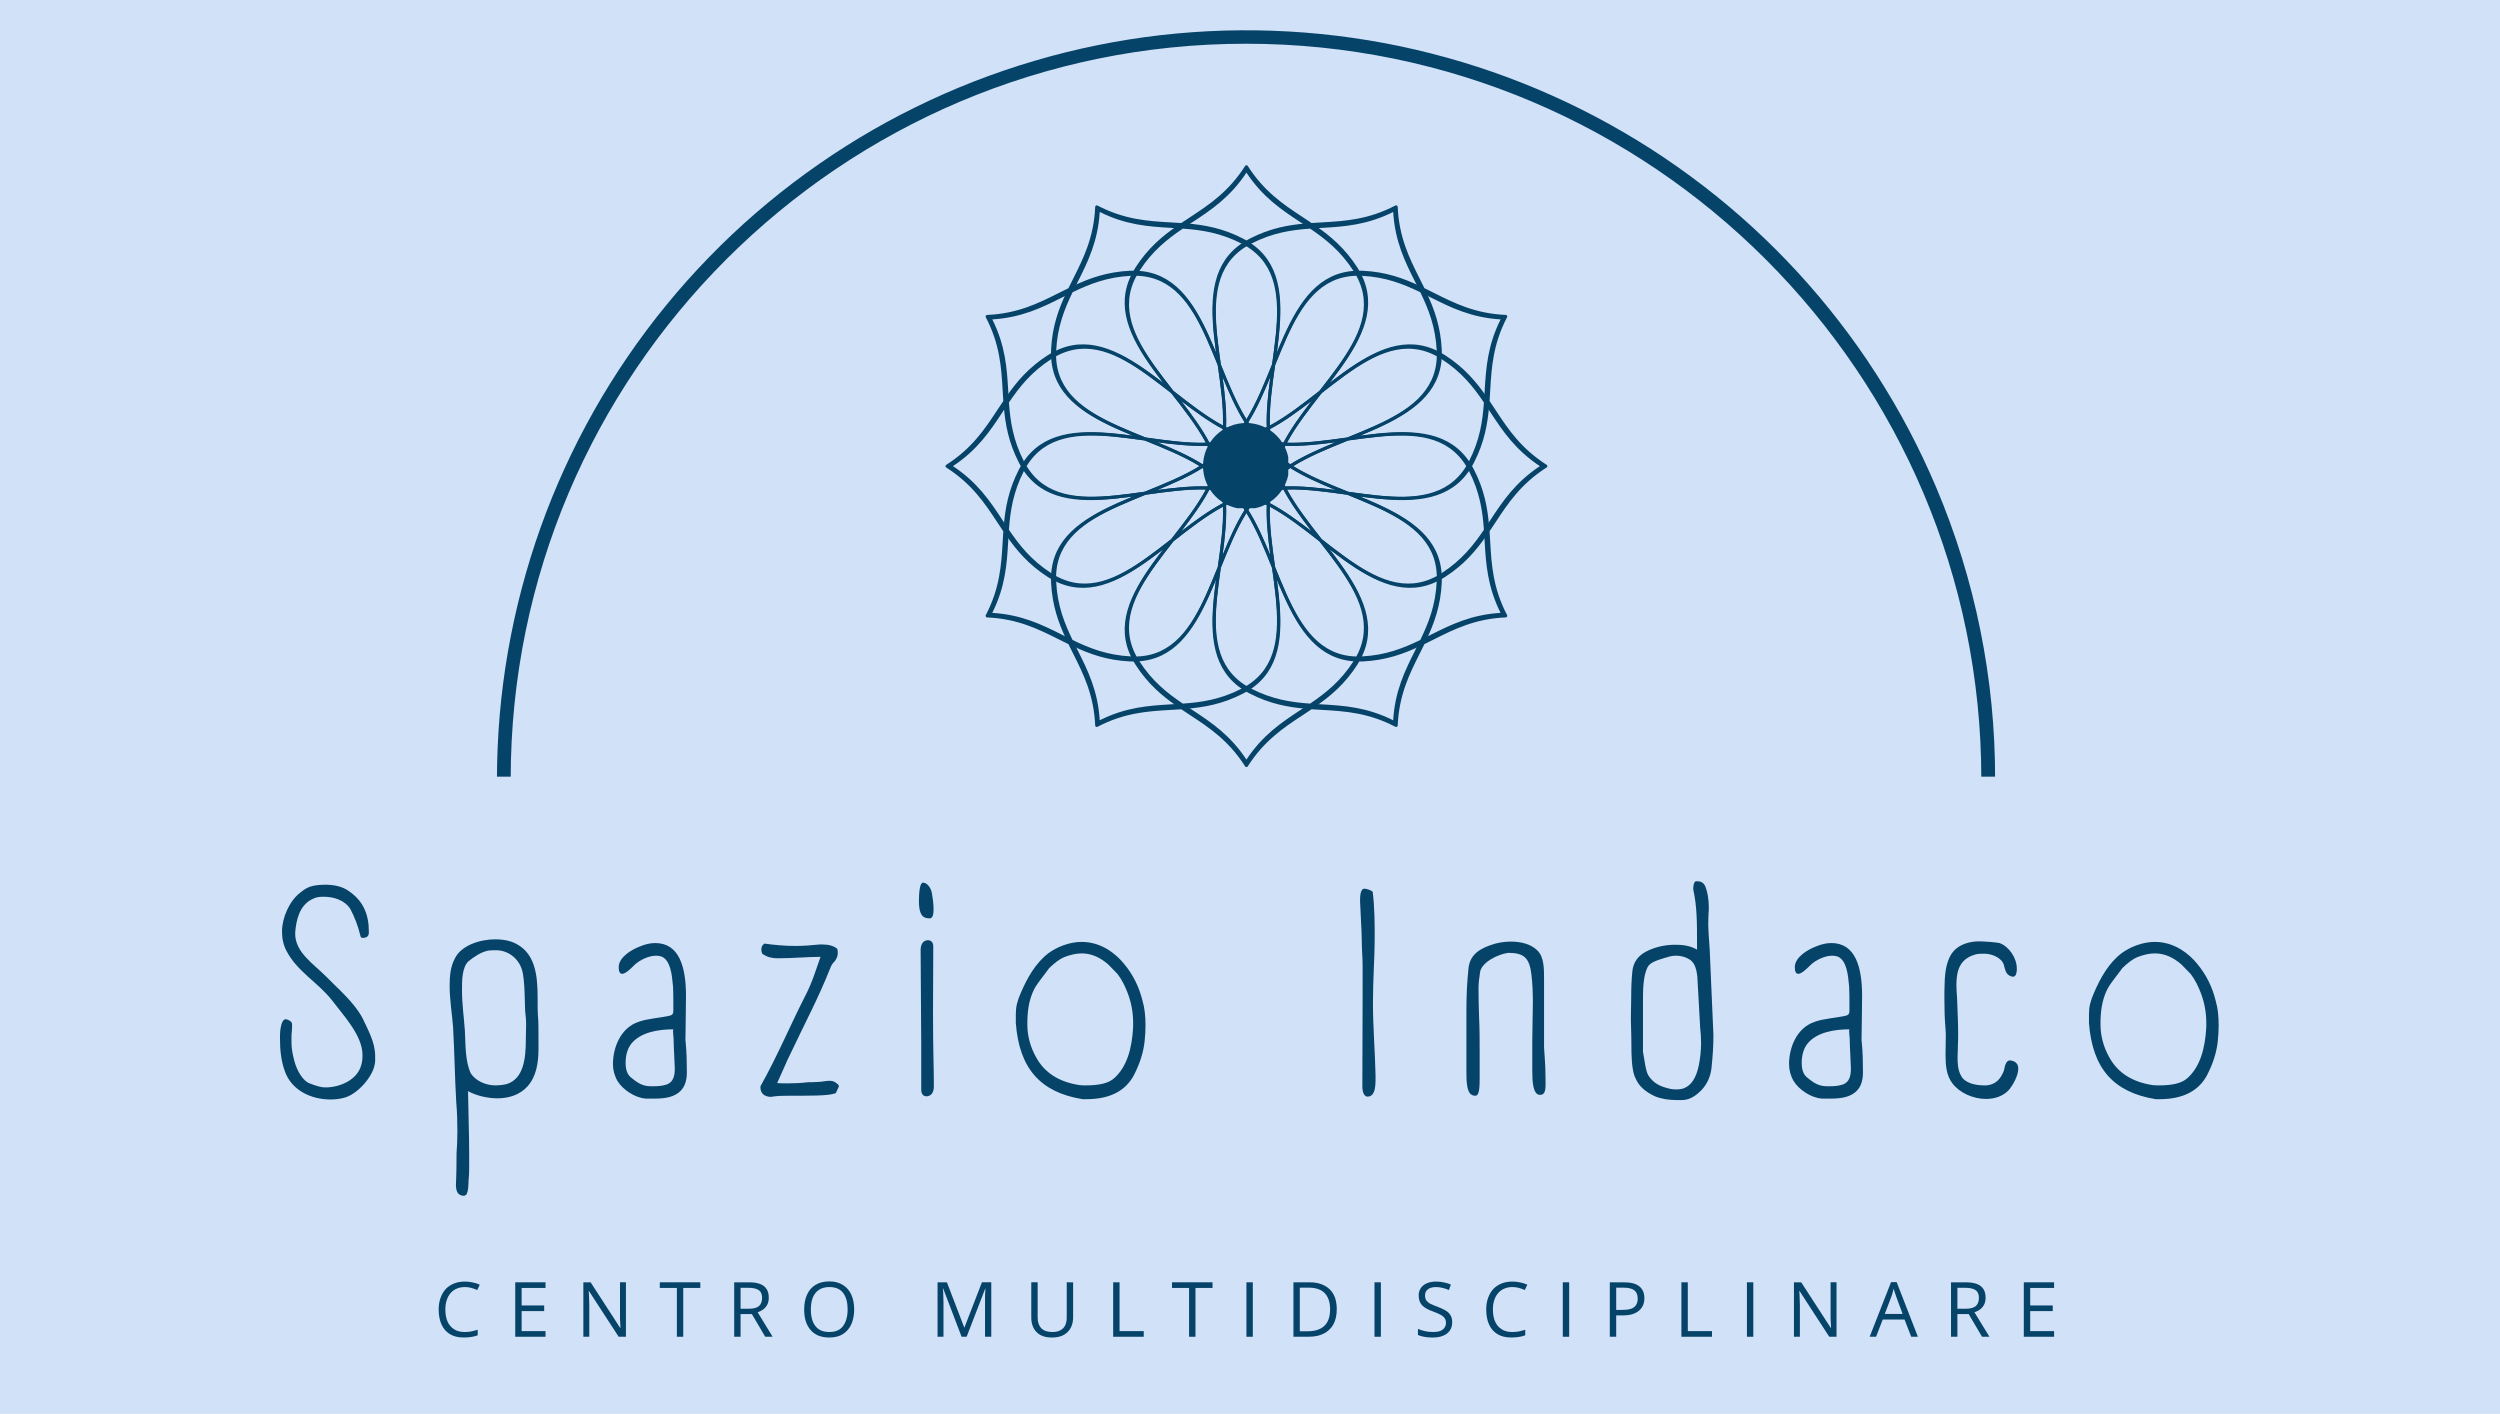 <?xml version="1.0" encoding="UTF-8" standalone="no"?>
<svg
   width="351"
   zoomAndPan="magnify"
   viewBox="0 0 263.25 148.875"
   height="198.5"
   preserveAspectRatio="xMidYMid"
   version="1.0"
   id="svg123"
   sodipodi:docname="header-bg.svg"
   xmlns:inkscape="http://www.inkscape.org/namespaces/inkscape"
   xmlns:sodipodi="http://sodipodi.sourceforge.net/DTD/sodipodi-0.dtd"
   xmlns="http://www.w3.org/2000/svg"
   xmlns:svg="http://www.w3.org/2000/svg">
  <rect x="0" y="0" width="263.25" height="148.875" fill="#808080" stroke="none"/>
  <sodipodi:namedview
     id="namedview123"
     pagecolor="#ffffff"
     bordercolor="#000000"
     borderopacity="0.25"
     inkscape:showpageshadow="2"
     inkscape:pageopacity="0.0"
     inkscape:pagecheckerboard="0"
     inkscape:deskcolor="#d1d1d1" />
  <defs
     id="defs5">
    <clipPath
       id="f2acc62ab8">
      <path
         d="M 0.637,0 H 636.867 V 235.504 H 0.637 Z m 0,0"
         clip-rule="nonzero"
         id="path1" />
    </clipPath>
    <clipPath
       id="3a5adf9a7c">
      <path
         d="m 287.066,99.898 h 63.551 v 63.551 h -63.551 z m 0,0"
         clip-rule="nonzero"
         id="path2" />
    </clipPath>
    <clipPath
       id="baa3dc9de2">
      <path
         d="m 314.18,127.043 h 8.973 v 8.969 h -8.973 z m 0,0"
         clip-rule="nonzero"
         id="path3" />
    </clipPath>
    <clipPath
       id="034a797940">
      <path
         d="m 239.828,85 h 157.75 v 79.285 h -157.75 z m 0,0"
         clip-rule="nonzero"
         id="path4" />
    </clipPath>
    <clipPath
       id="54253f98c7">
      <path
         d="M 287.387,100.219 H 350.188 V 163 h -62.801 z m 0,0"
         clip-rule="nonzero"
         id="path5" />
    </clipPath>
  </defs>
  <g
     clip-path="url(#f2acc62ab8)"
     id="g8"
     transform="translate(-187.5,-82.5)">
    <path
       fill="#ffffff"
       d="M 0.637,0 H 636.867 V 235.504 H 0.637 Z m 0,0"
       fill-opacity="1"
       fill-rule="nonzero"
       id="path6" />
    <path
       fill="#ffffff"
       d="M 0.637,0 H 636.867 V 235.504 H 0.637 Z m 0,0"
       fill-opacity="1"
       fill-rule="nonzero"
       id="path7" />
    <path
       fill="#d1e1f7"
       d="M 0.637,0 H 637.227 V 235.504 H 0.637 Z m 0,0"
       fill-opacity="1"
       fill-rule="nonzero"
       id="path8" />
  </g>
  <g
     clip-path="url(#3a5adf9a7c)"
     id="g9"
     transform="translate(-187.5,-82.5)">
    <path
       fill="#064369"
       d="m 318.754,99.902 h -0.012 c -0.019,0 -0.043,0.004 -0.066,0.016 h -0.004 l -0.004,0.004 h -0.004 l -0.008,0.008 h -0.004 v 0.004 h -0.004 v 0.004 h -0.008 v 0.004 h -0.004 v 0.004 h -0.004 v 0.004 h -0.004 v 0.004 h -0.004 v 0.004 h -0.004 v 0.004 l -0.008,0.008 v 0.004 l -0.004,0.004 c -1.723,2.699 -3.746,4.047 -5.754,5.367 -0.324,0.215 -0.645,0.426 -0.965,0.641 -0.387,-0.027 -0.77,-0.051 -1.156,-0.07 -2.402,-0.141 -4.828,-0.293 -7.668,-1.773 l -0.004,-0.004 h -0.008 l -0.004,-0.004 h -0.008 l -0.004,-0.004 h -0.012 l -0.004,-0.004 h -0.019 l -0.004,-0.004 h -0.019 v 0.004 c -0.027,0 -0.047,0.008 -0.066,0.019 h -0.004 l -0.004,0.004 c -0.019,0.012 -0.039,0.027 -0.051,0.047 h -0.004 v 0.008 h -0.004 v 0.008 h -0.004 v 0.004 l -0.004,0.004 v 0.008 h -0.004 v 0.008 l -0.004,0.004 v 0.012 l -0.004,0.004 v 0.027 c -0.141,3.199 -1.223,5.375 -2.301,7.523 -0.176,0.348 -0.348,0.691 -0.516,1.039 -0.348,0.168 -0.691,0.34 -1.039,0.516 -2.148,1.078 -4.324,2.16 -7.523,2.301 h -0.027 l -0.004,0.004 h -0.012 l -0.004,0.004 h -0.008 v 0.004 h -0.008 l -0.004,0.004 h -0.004 l -0.004,0.004 h -0.004 l -0.004,0.004 h -0.004 v 0.004 c -0.019,0.012 -0.035,0.031 -0.047,0.051 l -0.004,0.004 v 0.004 c -0.012,0.019 -0.019,0.039 -0.019,0.066 v 0.004 l -0.004,0.004 v 0.008 h 0.004 v 0.027 l 0.004,0.004 v 0.012 l 0.004,0.004 v 0.008 l 0.004,0.004 v 0.004 l 0.004,0.004 v 0.004 c 1.48,2.84 1.633,5.266 1.773,7.668 0.019,0.387 0.043,0.77 0.07,1.156 -0.215,0.32 -0.426,0.641 -0.641,0.965 -1.32,2.008 -2.668,4.031 -5.367,5.754 l -0.004,0.004 h -0.004 l -0.004,0.004 v 0.004 h -0.008 v 0.004 l -0.004,0.004 h -0.004 v 0.004 h -0.004 v 0.004 h -0.004 v 0.004 h -0.004 v 0.008 h -0.004 v 0.004 h -0.004 v 0.004 l -0.008,0.008 v 0.004 l -0.004,0.004 v 0.004 c -0.012,0.023 -0.016,0.047 -0.016,0.066 v 0.012 c 0,0.023 0.004,0.043 0.016,0.066 v 0.004 l 0.004,0.004 v 0.004 l 0.008,0.008 v 0.004 h 0.004 v 0.004 h 0.004 v 0.008 h 0.004 v 0.004 h 0.004 v 0.004 h 0.004 v 0.004 h 0.004 l 0.004,0.004 v 0.004 h 0.004 l 0.008,0.008 h 0.004 l 0.004,0.004 c 2.699,1.723 4.047,3.746 5.367,5.754 0.215,0.324 0.426,0.645 0.641,0.965 -0.027,0.387 -0.051,0.77 -0.07,1.156 -0.141,2.402 -0.293,4.828 -1.773,7.668 v 0.004 l -0.004,0.004 v 0.004 l -0.004,0.004 v 0.008 l -0.004,0.004 v 0.012 l -0.004,0.004 v 0.027 h -0.004 v 0.008 l 0.004,0.004 v 0.008 c 0,0.023 0.008,0.043 0.019,0.062 v 0.008 h 0.004 v 0.004 c 0.012,0.019 0.027,0.035 0.047,0.047 v 0.004 h 0.004 l 0.004,0.004 h 0.004 l 0.008,0.008 h 0.008 l 0.004,0.004 h 0.008 l 0.004,0.004 h 0.012 l 0.004,0.004 h 0.019 l 0.004,0.004 h 0.004 c 3.199,0.141 5.375,1.219 7.523,2.297 0.348,0.176 0.691,0.348 1.039,0.516 0.168,0.348 0.34,0.691 0.516,1.039 1.078,2.148 2.16,4.324 2.301,7.523 v 0.027 l 0.004,0.004 v 0.012 l 0.004,0.004 v 0.008 h 0.004 v 0.008 l 0.004,0.004 v 0.004 h 0.004 v 0.008 h 0.004 v 0.008 h 0.004 c 0.012,0.019 0.031,0.035 0.051,0.047 l 0.008,0.008 c 0.019,0.008 0.039,0.016 0.066,0.016 v 0.004 H 303 l 0.004,-0.004 h 0.023 l 0.004,-0.004 h 0.012 v -0.004 h 0.008 l 0.004,-0.004 h 0.008 l 0.004,-0.004 c 2.84,-1.477 5.266,-1.633 7.668,-1.773 0.387,-0.019 0.77,-0.043 1.156,-0.07 0.32,0.215 0.641,0.43 0.965,0.641 2.008,1.32 4.031,2.668 5.754,5.367 l 0.004,0.004 v 0.004 l 0.008,0.008 v 0.004 h 0.004 v 0.004 h 0.004 v 0.004 h 0.004 v 0.004 h 0.004 v 0.004 h 0.004 v 0.004 h 0.004 l 0.008,0.008 h 0.004 l 0.008,0.008 h 0.004 l 0.004,0.004 h 0.004 c 0.023,0.012 0.047,0.016 0.066,0.019 h 0.012 c 0.023,-0.004 0.043,-0.008 0.066,-0.019 h 0.004 l 0.004,-0.004 h 0.004 l 0.008,-0.008 h 0.004 l 0.004,-0.004 h 0.004 v -0.004 h 0.004 v -0.004 h 0.004 v -0.004 h 0.004 v -0.004 h 0.004 v -0.004 h 0.004 v -0.004 h 0.004 v -0.004 h 0.004 v -0.004 l 0.004,-0.004 v -0.004 l 0.004,-0.004 c 1.723,-2.699 3.746,-4.047 5.754,-5.367 0.324,-0.211 0.645,-0.426 0.965,-0.641 0.387,0.027 0.77,0.051 1.156,0.07 2.402,0.141 4.828,0.297 7.668,1.773 l 0.004,0.004 h 0.008 l 0.004,0.004 h 0.008 v 0.004 h 0.016 v 0.004 h 0.023 l 0.004,0.004 h 0.019 l 0.004,-0.004 c 0.023,0 0.043,-0.008 0.066,-0.016 v -0.004 h 0.004 v -0.004 h 0.004 c 0.019,-0.012 0.035,-0.027 0.047,-0.047 h 0.004 v -0.004 l 0.004,-0.004 v -0.004 l 0.008,-0.008 v -0.008 l 0.004,-0.004 v -0.008 h 0.004 v -0.016 h 0.004 v -0.023 l 0.004,-0.004 v -0.004 c 0.141,-3.199 1.219,-5.375 2.297,-7.523 0.176,-0.348 0.348,-0.691 0.516,-1.039 0.348,-0.168 0.691,-0.34 1.039,-0.516 2.148,-1.078 4.324,-2.156 7.523,-2.297 h 0.004 l 0.004,-0.004 h 0.019 l 0.004,-0.004 h 0.012 l 0.004,-0.004 h 0.008 l 0.004,-0.004 h 0.008 l 0.008,-0.008 h 0.004 l 0.004,-0.004 h 0.004 v -0.004 c 0.019,-0.012 0.035,-0.027 0.047,-0.047 l 0.004,-0.004 v -0.004 l 0.004,-0.004 c 0.008,-0.019 0.016,-0.039 0.019,-0.062 v -0.027 h -0.004 v -0.023 h -0.004 v -0.016 h -0.004 v -0.008 l -0.004,-0.004 v -0.008 l -0.004,-0.004 c -1.477,-2.84 -1.633,-5.266 -1.773,-7.668 -0.019,-0.387 -0.043,-0.77 -0.07,-1.156 0.215,-0.32 0.43,-0.641 0.641,-0.965 1.32,-2.008 2.668,-4.031 5.367,-5.754 l 0.004,-0.004 h 0.004 l 0.004,-0.004 h 0.004 v -0.004 h 0.004 v -0.004 h 0.004 v -0.004 h 0.004 v -0.004 h 0.004 v -0.004 h 0.004 v -0.004 h 0.004 v -0.004 l 0.008,-0.008 v -0.004 l 0.008,-0.008 v -0.004 l 0.004,-0.004 v -0.004 c 0.012,-0.023 0.016,-0.043 0.019,-0.066 v -0.012 c -0.004,-0.019 -0.008,-0.043 -0.019,-0.066 v -0.004 l -0.004,-0.004 v -0.004 l -0.008,-0.008 v -0.004 l -0.008,-0.008 v -0.004 h -0.004 v -0.004 h -0.004 v -0.004 h -0.004 v -0.004 h -0.004 v -0.004 h -0.004 v -0.004 h -0.004 l -0.008,-0.008 h -0.004 l -0.004,-0.004 c -2.699,-1.723 -4.047,-3.746 -5.367,-5.754 -0.211,-0.324 -0.426,-0.645 -0.641,-0.965 0.027,-0.387 0.051,-0.77 0.07,-1.156 0.141,-2.402 0.297,-4.828 1.773,-7.668 l 0.004,-0.004 v -0.008 l 0.004,-0.004 v -0.008 h 0.004 v -0.016 h 0.004 v -0.023 h 0.004 v -0.023 c -0.004,-0.027 -0.012,-0.047 -0.019,-0.066 l -0.004,-0.004 v -0.004 h -0.004 c -0.012,-0.019 -0.027,-0.039 -0.047,-0.051 v -0.004 h -0.004 l -0.004,-0.004 h -0.004 l -0.004,-0.004 h -0.004 l -0.004,-0.004 h -0.008 v -0.004 h -0.008 l -0.004,-0.004 h -0.012 l -0.004,-0.004 h -0.027 c -3.199,-0.141 -5.375,-1.223 -7.523,-2.301 -0.348,-0.176 -0.691,-0.348 -1.039,-0.516 -0.168,-0.348 -0.34,-0.691 -0.516,-1.039 -1.078,-2.148 -2.156,-4.324 -2.297,-7.523 v -0.004 l -0.004,-0.004 V 104.25 h -0.004 v -0.016 h -0.004 v -0.008 l -0.004,-0.004 v -0.008 l -0.008,-0.008 v -0.004 l -0.004,-0.004 v -0.004 h -0.004 c -0.012,-0.019 -0.027,-0.035 -0.047,-0.047 h -0.004 v -0.004 h -0.004 c -0.023,-0.012 -0.043,-0.019 -0.066,-0.019 h -0.004 v -0.004 h -0.019 l -0.004,0.004 h -0.019 l -0.004,0.004 h -0.012 l -0.004,0.004 h -0.008 l -0.004,0.004 h -0.008 l -0.004,0.004 c -2.84,1.48 -5.266,1.633 -7.668,1.773 -0.387,0.019 -0.77,0.043 -1.156,0.07 -0.32,-0.215 -0.641,-0.426 -0.965,-0.641 -2.008,-1.32 -4.031,-2.668 -5.754,-5.367 l -0.004,-0.004 v -0.004 l -0.004,-0.004 v -0.004 h -0.004 v -0.004 h -0.004 v -0.004 h -0.004 v -0.004 h -0.004 v -0.004 h -0.004 v -0.004 h -0.004 v -0.004 h -0.004 l -0.004,-0.004 h -0.004 v -0.004 h -0.004 l -0.008,-0.008 h -0.004 l -0.004,-0.004 h -0.004 c -0.023,-0.012 -0.043,-0.016 -0.066,-0.016 z m -0.004,55.437 c -0.117,0.066 -0.23,0.129 -0.352,0.191 -2.156,1.113 -4.086,1.445 -5.98,1.605 0.207,0.133 0.41,0.27 0.617,0.406 1.992,1.309 3.992,2.645 5.715,5.25 1.719,-2.605 3.719,-3.941 5.711,-5.25 0.207,-0.137 0.41,-0.273 0.617,-0.406 -1.891,-0.16 -3.824,-0.492 -5.98,-1.605 -0.117,-0.062 -0.234,-0.125 -0.348,-0.191 z m -18.262,-4.793 c 0.109,0.219 0.223,0.441 0.332,0.66 1.07,2.129 2.133,4.289 2.32,7.406 2.793,-1.398 5.195,-1.555 7.574,-1.695 0.246,-0.012 0.492,-0.027 0.738,-0.043 -1.559,-1.082 -3.066,-2.336 -4.379,-4.375 -0.07,-0.117 -0.141,-0.23 -0.207,-0.344 -0.129,0 -0.262,-0.004 -0.398,-0.008 -2.422,-0.117 -4.262,-0.793 -5.98,-1.602 z m 36.52,0 c -1.719,0.809 -3.559,1.484 -5.98,1.602 -0.133,0.004 -0.266,0.008 -0.398,0.008 -0.066,0.113 -0.137,0.227 -0.207,0.344 -1.312,2.039 -2.82,3.293 -4.375,4.375 0.242,0.016 0.488,0.031 0.734,0.043 2.379,0.141 4.781,0.297 7.574,1.695 0.188,-3.117 1.25,-5.277 2.32,-7.406 0.109,-0.219 0.223,-0.441 0.332,-0.66 z m -21.473,-6.977 c -0.242,0.586 -0.488,1.168 -0.742,1.73 -1.648,3.66 -3.688,6.668 -7.547,6.848 0.035,0.059 0.07,0.113 0.105,0.172 1.379,2.145 2.98,3.402 4.629,4.52 1.984,-0.145 4,-0.434 6.266,-1.602 0.062,-0.031 0.121,-0.062 0.18,-0.094 -3.25,-2.086 -3.516,-5.711 -3.113,-9.703 0.062,-0.617 0.141,-1.242 0.223,-1.871 z m 6.426,0 c 0.086,0.629 0.16,1.254 0.223,1.871 0.402,3.992 0.137,7.617 -3.113,9.703 0.059,0.031 0.117,0.062 0.18,0.094 2.266,1.168 4.281,1.457 6.266,1.602 1.648,-1.117 3.25,-2.375 4.629,-4.52 0.035,-0.059 0.07,-0.113 0.105,-0.172 -3.859,-0.18 -5.898,-3.188 -7.547,-6.848 -0.254,-0.562 -0.5,-1.145 -0.742,-1.73 z M 318.75,136.527 c -1.062,1.719 -1.891,3.773 -2.715,5.816 -0.148,1.055 -0.293,2.105 -0.395,3.129 -0.395,3.918 -0.172,7.484 3.109,9.484 3.277,-2 3.5,-5.566 3.109,-9.484 -0.105,-1.023 -0.25,-2.074 -0.398,-3.129 -0.824,-2.043 -1.652,-4.098 -2.711,-5.816 z m -8.777,3.828 c -0.504,0.391 -1.008,0.77 -1.512,1.133 -3.254,2.34 -6.527,3.926 -9.961,2.152 0.004,0.066 0.004,0.137 0.008,0.203 0.121,2.547 0.883,4.438 1.75,6.227 1.789,0.867 3.68,1.629 6.227,1.75 0.066,0.004 0.137,0.004 0.203,0.008 -1.773,-3.434 -0.188,-6.703 2.156,-9.961 0.359,-0.504 0.738,-1.008 1.129,-1.512 z m 17.551,0 c 0.391,0.504 0.77,1.008 1.133,1.512 2.34,3.258 3.926,6.527 2.152,9.961 0.066,-0.004 0.137,-0.004 0.203,-0.008 2.547,-0.121 4.438,-0.883 6.227,-1.75 0.867,-1.789 1.629,-3.68 1.75,-6.227 0.004,-0.066 0.004,-0.137 0.008,-0.203 -3.434,1.773 -6.703,0.188 -9.961,-2.152 -0.504,-0.363 -1.008,-0.742 -1.512,-1.133 z m -11.25,-4.488 c -1.777,0.957 -3.523,2.32 -5.258,3.676 -0.652,0.84 -1.305,1.676 -1.906,2.516 -2.301,3.195 -3.887,6.395 -2.051,9.77 3.84,-0.098 5.816,-3.074 7.434,-6.66 0.426,-0.941 0.824,-1.922 1.227,-2.91 0.305,-2.18 0.617,-4.375 0.555,-6.391 z m 4.949,0 c -0.062,2.016 0.25,4.211 0.559,6.391 0.398,0.988 0.797,1.969 1.223,2.91 1.617,3.586 3.594,6.562 7.434,6.66 1.836,-3.375 0.25,-6.574 -2.051,-9.77 -0.602,-0.84 -1.254,-1.676 -1.906,-2.516 -1.734,-1.355 -3.48,-2.723 -5.258,-3.676 z m -27.77,3.008 c -0.016,0.246 -0.031,0.492 -0.043,0.738 -0.141,2.379 -0.297,4.781 -1.695,7.574 3.117,0.188 5.277,1.25 7.406,2.32 0.219,0.109 0.441,0.223 0.66,0.332 -0.809,-1.719 -1.484,-3.559 -1.602,-5.98 -0.004,-0.133 -0.008,-0.266 -0.008,-0.398 -0.113,-0.066 -0.227,-0.137 -0.344,-0.207 -2.039,-1.312 -3.293,-2.82 -4.375,-4.379 z m 50.59,0 c -1.082,1.559 -2.336,3.066 -4.375,4.379 -0.113,0.07 -0.23,0.141 -0.344,0.207 0,0.133 0,0.266 -0.008,0.398 -0.117,2.422 -0.793,4.262 -1.602,5.98 0.219,-0.109 0.441,-0.223 0.66,-0.332 2.129,-1.07 4.289,-2.133 7.406,-2.32 -1.398,-2.793 -1.555,-5.195 -1.695,-7.574 -0.012,-0.246 -0.027,-0.492 -0.043,-0.738 z m -29.578,-4.82 c -2.02,-0.062 -4.215,0.25 -6.395,0.555 -0.988,0.402 -1.969,0.801 -2.91,1.227 -3.586,1.617 -6.562,3.594 -6.656,7.434 3.371,1.836 6.57,0.25 9.766,-2.051 0.84,-0.602 1.676,-1.254 2.516,-1.906 1.355,-1.734 2.723,-3.48 3.68,-5.258 z m 14.961,0.555 c -2.18,-0.305 -4.375,-0.617 -6.391,-0.555 0.957,1.777 2.32,3.523 3.676,5.258 0.84,0.652 1.68,1.305 2.516,1.906 3.195,2.301 6.395,3.887 9.77,2.051 -0.098,-3.84 -3.074,-5.816 -6.66,-7.434 -0.941,-0.426 -1.922,-0.824 -2.91,-1.227 z m -34.242,-2.707 c -0.031,0.059 -0.062,0.117 -0.094,0.18 -1.168,2.266 -1.457,4.281 -1.602,6.266 1.117,1.648 2.375,3.25 4.52,4.629 0.059,0.035 0.113,0.07 0.172,0.105 0.18,-3.859 3.188,-5.898 6.848,-7.547 0.562,-0.254 1.145,-0.5 1.73,-0.742 -0.629,0.082 -1.254,0.16 -1.871,0.223 -3.992,0.402 -7.617,0.137 -9.703,-3.113 z m 47.129,0 c -2.086,3.25 -5.711,3.516 -9.703,3.113 -0.617,-0.062 -1.242,-0.141 -1.871,-0.223 0.586,0.242 1.168,0.488 1.73,0.742 3.66,1.648 6.668,3.688 6.848,7.547 0.059,-0.035 0.113,-0.07 0.172,-0.105 2.145,-1.379 3.402,-2.98 4.52,-4.629 -0.145,-1.984 -0.434,-4 -1.602,-6.266 -0.031,-0.062 -0.062,-0.121 -0.094,-0.18 z m -22.605,3.262 c -0.27,0.332 -0.523,0.688 -0.766,1.059 0.902,1.434 1.637,3.105 2.34,4.816 -0.242,-1.832 -0.441,-3.648 -0.379,-5.34 -0.395,-0.203 -0.793,-0.383 -1.195,-0.535 z m -1.918,0 c -0.402,0.152 -0.801,0.332 -1.195,0.535 0.062,1.691 -0.133,3.508 -0.379,5.34 0.703,-1.711 1.438,-3.383 2.34,-4.816 -0.242,-0.371 -0.496,-0.727 -0.766,-1.059 z m -2.965,-1.094 c -0.793,1.496 -1.871,2.969 -3,4.434 1.465,-1.129 2.938,-2.207 4.434,-3 -0.023,-0.441 -0.066,-0.879 -0.133,-1.301 -0.422,-0.066 -0.859,-0.109 -1.301,-0.133 z m 7.848,0 c -0.441,0.023 -0.879,0.066 -1.301,0.133 -0.066,0.422 -0.109,0.859 -0.133,1.301 1.496,0.793 2.969,1.871 4.434,3 -1.129,-1.465 -2.207,-2.938 -3,-4.434 z M 293.195,125.25 c -0.137,0.207 -0.273,0.41 -0.406,0.617 -1.312,1.992 -2.648,3.992 -5.254,5.715 2.605,1.719 3.941,3.719 5.254,5.711 0.133,0.207 0.27,0.41 0.406,0.617 0.156,-1.891 0.492,-3.824 1.602,-5.98 0.062,-0.117 0.125,-0.234 0.191,-0.348 -0.066,-0.117 -0.129,-0.23 -0.191,-0.352 -1.109,-2.156 -1.445,-4.09 -1.602,-5.98 z m 51.109,0 c -0.16,1.891 -0.492,3.824 -1.605,5.98 -0.062,0.121 -0.125,0.234 -0.191,0.352 0.066,0.113 0.129,0.23 0.191,0.348 1.113,2.156 1.445,4.09 1.605,5.98 0.133,-0.207 0.27,-0.41 0.406,-0.617 1.309,-1.992 2.645,-3.992 5.25,-5.711 -2.605,-1.723 -3.941,-3.723 -5.25,-5.715 -0.137,-0.207 -0.273,-0.41 -0.406,-0.617 z M 318.75,134.848 c -0.215,0.055 -0.426,0.121 -0.637,0.195 0.219,0.281 0.434,0.574 0.637,0.883 0.203,-0.309 0.414,-0.602 0.633,-0.883 -0.211,-0.074 -0.422,-0.141 -0.633,-0.195 z m 2.281,-0.586 c -0.223,0.043 -0.438,0.09 -0.648,0.148 -0.156,0.156 -0.309,0.316 -0.453,0.488 0.332,0.129 0.66,0.281 0.992,0.445 0.019,-0.367 0.059,-0.73 0.109,-1.082 z m -4.566,0 c 0.055,0.352 0.09,0.715 0.109,1.082 0.332,-0.164 0.66,-0.316 0.992,-0.445 -0.145,-0.172 -0.297,-0.332 -0.449,-0.488 -0.215,-0.059 -0.43,-0.105 -0.652,-0.148 z m -8.48,-5.395 c -1.055,-0.148 -2.105,-0.293 -3.129,-0.395 -3.918,-0.395 -7.484,-0.172 -9.484,3.109 2,3.277 5.566,3.5 9.484,3.105 1.023,-0.102 2.074,-0.246 3.129,-0.395 2.043,-0.824 4.098,-1.652 5.816,-2.711 -1.719,-1.062 -3.773,-1.891 -5.816,-2.715 z m 34.141,2.715 c -2,-3.281 -5.566,-3.504 -9.484,-3.109 -1.023,0.102 -2.074,0.246 -3.129,0.395 -2.043,0.824 -4.098,1.652 -5.816,2.715 1.719,1.059 3.773,1.887 5.816,2.711 1.055,0.148 2.105,0.293 3.129,0.395 3.918,0.395 7.484,0.172 9.484,-3.105 z m -22.52,-3.195 c -0.273,0.098 -0.543,0.184 -0.816,0.258 h -0.012 v 0.004 h -0.059 v -0.004 h -0.012 c -0.273,-0.074 -0.543,-0.16 -0.812,-0.258 -0.188,0.219 -0.379,0.43 -0.578,0.629 l -0.004,0.004 h -0.004 v 0.004 l -0.004,0.004 h -0.004 v 0.004 h -0.004 v 0.004 h -0.008 v 0.004 h -0.004 l -0.004,0.004 h -0.004 l -0.004,0.004 h -0.004 v 0.004 h -0.008 l -0.004,0.004 h -0.008 l -0.004,0.004 h -0.004 c -0.27,0.074 -0.547,0.133 -0.832,0.184 -0.051,0.285 -0.109,0.562 -0.184,0.832 v 0.004 l -0.004,0.004 v 0.008 l -0.004,0.004 v 0.008 h -0.004 v 0.008 h -0.004 v 0.008 h -0.004 v 0.004 h -0.004 v 0.008 h -0.004 v 0.004 h -0.004 v 0.004 l -0.012,0.012 c -0.199,0.199 -0.41,0.391 -0.629,0.574 0.098,0.273 0.184,0.543 0.258,0.816 v 0.012 h 0.004 v 0.059 h -0.004 v 0.012 c -0.074,0.273 -0.16,0.543 -0.258,0.816 0.219,0.184 0.43,0.375 0.629,0.574 l 0.012,0.012 v 0.004 l 0.008,0.008 v 0.004 h 0.004 v 0.004 h 0.004 v 0.008 h 0.004 v 0.008 l 0.004,0.004 v 0.004 l 0.004,0.004 v 0.008 l 0.004,0.004 v 0.004 c 0.074,0.27 0.133,0.551 0.184,0.832 0.285,0.051 0.562,0.109 0.832,0.184 h 0.004 l 0.004,0.004 h 0.008 v 0.004 h 0.012 v 0.004 h 0.004 l 0.004,0.004 h 0.004 l 0.004,0.004 h 0.004 v 0.004 h 0.008 v 0.004 h 0.004 v 0.004 h 0.004 l 0.004,0.004 v 0.004 h 0.004 l 0.004,0.004 c 0.199,0.199 0.391,0.41 0.578,0.629 0.27,-0.098 0.539,-0.184 0.812,-0.258 h 0.012 l 0.004,-0.004 h 0.051 l 0.004,0.004 h 0.012 c 0.273,0.074 0.543,0.16 0.816,0.258 0.184,-0.219 0.375,-0.43 0.574,-0.629 l 0.004,-0.004 h 0.004 v -0.004 l 0.004,-0.004 h 0.004 l 0.008,-0.008 h 0.004 v -0.004 h 0.004 l 0.004,-0.004 h 0.004 l 0.004,-0.004 h 0.004 l 0.004,-0.004 h 0.008 v -0.004 h 0.008 l 0.004,-0.004 h 0.004 c 0.27,-0.074 0.551,-0.133 0.832,-0.184 0.051,-0.281 0.109,-0.562 0.184,-0.832 v -0.004 h 0.004 v -0.012 h 0.004 v -0.008 l 0.004,-0.004 v -0.004 l 0.004,-0.004 v -0.004 l 0.004,-0.004 v -0.004 h 0.004 v -0.004 l 0.008,-0.008 v -0.004 l 0.004,-0.004 h 0.004 v -0.004 l 0.004,-0.004 c 0.199,-0.199 0.41,-0.391 0.629,-0.574 -0.098,-0.273 -0.184,-0.543 -0.258,-0.816 v -0.012 l -0.004,-0.004 v -0.051 l 0.004,-0.004 v -0.012 c 0.074,-0.273 0.16,-0.543 0.258,-0.816 -0.219,-0.184 -0.43,-0.375 -0.629,-0.574 l -0.004,-0.004 v -0.004 h -0.004 l -0.004,-0.004 v -0.004 h -0.004 v -0.004 h -0.004 v -0.008 h -0.004 v -0.004 l -0.004,-0.004 v -0.004 l -0.004,-0.004 v -0.004 h -0.004 v -0.012 h -0.004 v -0.012 h -0.004 v -0.004 c -0.074,-0.27 -0.133,-0.547 -0.184,-0.832 -0.281,-0.051 -0.562,-0.109 -0.832,-0.184 h -0.004 l -0.004,-0.004 h -0.008 l -0.004,-0.004 h -0.004 l -0.004,-0.004 h -0.004 l -0.004,-0.004 h -0.004 l -0.004,-0.004 h -0.004 v -0.004 h -0.004 l -0.008,-0.008 h -0.004 l -0.004,-0.004 v -0.004 h -0.004 l -0.004,-0.004 c -0.199,-0.199 -0.391,-0.41 -0.574,-0.629 z m 3.785,3.387 c -0.371,0.242 -0.727,0.496 -1.059,0.766 0.152,0.402 0.332,0.801 0.535,1.195 1.691,-0.062 3.508,0.137 5.34,0.379 -1.711,-0.703 -3.383,-1.438 -4.816,-2.34 z m -9.285,0 c -1.434,0.902 -3.105,1.637 -4.816,2.34 1.832,-0.242 3.648,-0.441 5.34,-0.379 0.203,-0.395 0.383,-0.793 0.539,-1.195 -0.336,-0.27 -0.691,-0.523 -1.062,-0.766 z m 1.324,0.988 c -0.129,0.332 -0.281,0.66 -0.445,0.992 0.367,0.019 0.73,0.059 1.082,0.109 -0.043,-0.223 -0.09,-0.438 -0.145,-0.648 -0.156,-0.156 -0.32,-0.309 -0.492,-0.453 z m 6.637,0 c -0.172,0.145 -0.332,0.297 -0.488,0.453 -0.059,0.211 -0.105,0.426 -0.148,0.648 0.352,-0.051 0.715,-0.09 1.082,-0.109 -0.164,-0.332 -0.316,-0.66 -0.445,-0.992 z m 0.145,-1.816 c -0.074,0.211 -0.141,0.422 -0.195,0.637 0.055,0.211 0.121,0.422 0.195,0.633 0.281,-0.219 0.574,-0.434 0.883,-0.633 -0.309,-0.203 -0.602,-0.418 -0.883,-0.637 z m -6.926,0 c -0.281,0.219 -0.574,0.434 -0.883,0.637 0.309,0.203 0.602,0.414 0.883,0.633 0.074,-0.211 0.141,-0.422 0.195,-0.633 -0.055,-0.215 -0.121,-0.426 -0.195,-0.637 z m -5.996,-1.898 c 1.711,0.703 3.383,1.438 4.816,2.34 0.371,-0.242 0.727,-0.496 1.062,-0.766 -0.156,-0.402 -0.336,-0.801 -0.539,-1.195 -1.691,0.062 -3.508,-0.133 -5.34,-0.379 z m 18.918,0 c -1.832,0.246 -3.648,0.441 -5.34,0.379 -0.203,0.395 -0.383,0.793 -0.535,1.195 0.332,0.27 0.688,0.523 1.059,0.766 1.434,-0.902 3.109,-1.637 4.816,-2.34 z m -30.027,-8.969 c -0.059,0.035 -0.113,0.07 -0.172,0.105 -2.145,1.379 -3.402,2.98 -4.52,4.629 0.145,1.984 0.434,4 1.602,6.266 0.031,0.062 0.062,0.121 0.094,0.18 2.086,-3.25 5.711,-3.516 9.703,-3.113 0.617,0.062 1.242,0.141 1.871,0.223 -0.586,-0.242 -1.168,-0.488 -1.73,-0.742 -3.66,-1.648 -6.668,-3.688 -6.848,-7.547 z m 41.137,0 c -0.18,3.859 -3.188,5.898 -6.848,7.547 -0.562,0.254 -1.145,0.5 -1.73,0.742 0.629,-0.082 1.254,-0.16 1.871,-0.223 3.992,-0.402 7.617,-0.137 9.703,3.113 0.031,-0.059 0.062,-0.117 0.094,-0.18 1.168,-2.266 1.457,-4.281 1.602,-6.266 -1.117,-1.648 -2.375,-3.25 -4.52,-4.629 -0.059,-0.035 -0.113,-0.07 -0.172,-0.105 z m -23.25,9.219 c -0.352,0.055 -0.715,0.09 -1.082,0.109 0.164,0.332 0.316,0.66 0.445,0.992 0.172,-0.145 0.336,-0.297 0.492,-0.453 0.055,-0.211 0.102,-0.426 0.145,-0.648 z m 5.363,0 c 0.043,0.223 0.09,0.438 0.148,0.648 0.156,0.156 0.316,0.309 0.488,0.453 0.133,-0.332 0.281,-0.66 0.445,-0.992 -0.367,-0.019 -0.73,-0.055 -1.082,-0.109 z m -10.645,-5.449 c -0.84,-0.652 -1.676,-1.305 -2.516,-1.906 -3.195,-2.301 -6.395,-3.887 -9.766,-2.051 0.094,3.84 3.07,5.816 6.656,7.434 0.941,0.426 1.922,0.824 2.91,1.227 2.18,0.305 4.375,0.617 6.395,0.555 -0.957,-1.777 -2.324,-3.523 -3.68,-5.258 z m 28.211,-3.957 c -3.375,-1.836 -6.574,-0.25 -9.77,2.051 -0.836,0.602 -1.676,1.254 -2.516,1.906 -1.355,1.734 -2.719,3.48 -3.676,5.258 2.016,0.062 4.211,-0.25 6.391,-0.555 0.988,-0.402 1.969,-0.801 2.91,-1.227 3.586,-1.617 6.562,-3.594 6.66,-7.434 z m -27.172,4.766 c 1.129,1.465 2.207,2.938 3,4.434 0.441,-0.023 0.879,-0.066 1.301,-0.133 0.066,-0.422 0.109,-0.859 0.133,-1.301 -1.496,-0.793 -2.969,-1.871 -4.434,-3 z m 13.848,0 c -1.465,1.129 -2.938,2.207 -4.434,3 0.023,0.441 0.066,0.879 0.133,1.301 0.422,0.066 0.859,0.109 1.301,0.133 0.793,-1.496 1.871,-2.969 3,-4.434 z m -9.098,3.16 c -0.019,0.367 -0.055,0.73 -0.109,1.082 0.223,-0.043 0.438,-0.09 0.652,-0.148 0.152,-0.156 0.305,-0.316 0.449,-0.488 -0.332,-0.129 -0.66,-0.281 -0.992,-0.445 z m 4.348,0 c -0.332,0.164 -0.66,0.316 -0.992,0.445 0.145,0.172 0.297,0.336 0.453,0.488 0.211,0.059 0.426,0.105 0.648,0.148 -0.051,-0.352 -0.09,-0.715 -0.109,-1.082 z M 318.75,127.234 c -0.203,0.309 -0.418,0.602 -0.637,0.883 0.211,0.074 0.422,0.141 0.637,0.195 0.211,-0.055 0.422,-0.121 0.633,-0.195 -0.219,-0.281 -0.434,-0.574 -0.633,-0.883 z m -2.535,-5.113 c 0.246,1.832 0.441,3.648 0.379,5.34 0.395,0.203 0.793,0.383 1.195,0.539 0.27,-0.336 0.523,-0.691 0.766,-1.062 -0.902,-1.434 -1.637,-3.105 -2.34,-4.816 z m 5.066,0 c -0.703,1.711 -1.438,3.383 -2.34,4.816 0.242,0.371 0.496,0.727 0.766,1.062 0.402,-0.156 0.801,-0.336 1.195,-0.539 -0.062,-1.691 0.137,-3.508 0.379,-5.34 z m -14.223,-10.789 c -1.836,3.375 -0.25,6.574 2.051,9.77 0.602,0.84 1.254,1.676 1.906,2.516 1.734,1.355 3.48,2.723 5.258,3.68 0.062,-2.02 -0.25,-4.215 -0.555,-6.395 -0.402,-0.988 -0.801,-1.969 -1.227,-2.91 -1.617,-3.586 -3.594,-6.562 -7.434,-6.66 z m 23.379,0 c -3.84,0.098 -5.816,3.074 -7.434,6.66 -0.426,0.941 -0.824,1.922 -1.223,2.91 -0.309,2.18 -0.621,4.375 -0.559,6.395 1.777,-0.957 3.523,-2.324 5.258,-3.68 0.652,-0.84 1.305,-1.676 1.906,-2.516 2.301,-3.195 3.887,-6.395 2.051,-9.77 z m -11.688,-3.129 c -3.281,2 -3.504,5.566 -3.109,9.484 0.102,1.023 0.246,2.074 0.395,3.129 0.824,2.043 1.652,4.098 2.715,5.816 1.059,-1.719 1.887,-3.773 2.711,-5.816 0.148,-1.055 0.293,-2.105 0.398,-3.129 0.391,-3.918 0.168,-7.484 -3.109,-9.484 z m -18.969,5.117 c -0.219,0.109 -0.441,0.223 -0.66,0.332 -2.129,1.07 -4.289,2.133 -7.406,2.32 1.398,2.793 1.555,5.195 1.695,7.574 0.012,0.246 0.027,0.492 0.043,0.738 1.082,-1.559 2.336,-3.066 4.375,-4.379 0.117,-0.07 0.23,-0.141 0.344,-0.207 0,-0.129 0.004,-0.262 0.008,-0.398 0.117,-2.422 0.793,-4.262 1.602,-5.98 z m 37.934,0 c 0.809,1.719 1.484,3.559 1.602,5.98 0.008,0.137 0.008,0.27 0.008,0.398 0.113,0.066 0.23,0.137 0.344,0.207 2.039,1.312 3.293,2.82 4.375,4.379 0.016,-0.246 0.031,-0.492 0.043,-0.738 0.141,-2.379 0.297,-4.781 1.695,-7.574 -3.117,-0.188 -5.277,-1.25 -7.406,-2.32 -0.219,-0.109 -0.441,-0.223 -0.66,-0.332 z m -31.027,-1.988 c -0.066,0.004 -0.137,0.004 -0.203,0.008 -2.547,0.121 -4.438,0.883 -6.227,1.75 -0.867,1.789 -1.629,3.68 -1.75,6.227 -0.004,0.066 -0.004,0.137 -0.008,0.203 3.434,-1.773 6.707,-0.188 9.961,2.152 0.504,0.363 1.008,0.742 1.512,1.133 -0.391,-0.504 -0.77,-1.008 -1.129,-1.512 -2.344,-3.254 -3.93,-6.527 -2.156,-9.961 z m 24.121,0 c 1.773,3.434 0.188,6.707 -2.152,9.961 -0.363,0.504 -0.742,1.008 -1.133,1.512 0.504,-0.391 1.008,-0.77 1.512,-1.133 3.258,-2.34 6.527,-3.926 9.961,-2.152 -0.004,-0.066 -0.004,-0.137 -0.008,-0.203 -0.121,-2.547 -0.883,-4.438 -1.75,-6.227 -1.789,-0.867 -3.68,-1.629 -6.227,-1.75 -0.066,-0.004 -0.137,-0.004 -0.203,-0.008 z m -5.293,-5.012 c -1.984,0.145 -4,0.434 -6.266,1.602 -0.062,0.031 -0.121,0.062 -0.18,0.094 3.25,2.086 3.516,5.711 3.113,9.703 -0.062,0.617 -0.137,1.242 -0.223,1.871 0.242,-0.586 0.488,-1.168 0.742,-1.73 1.648,-3.66 3.688,-6.668 7.547,-6.848 -0.035,-0.059 -0.07,-0.113 -0.105,-0.172 -1.379,-2.145 -2.98,-3.402 -4.629,-4.52 z m -13.535,0 c -1.648,1.117 -3.25,2.375 -4.629,4.52 -0.035,0.059 -0.07,0.113 -0.105,0.172 3.859,0.18 5.898,3.188 7.547,6.848 0.254,0.562 0.5,1.145 0.742,1.73 -0.082,-0.629 -0.16,-1.254 -0.223,-1.871 -0.402,-3.992 -0.137,-7.617 3.113,-9.703 -0.059,-0.031 -0.117,-0.062 -0.18,-0.094 -2.266,-1.168 -4.281,-1.457 -6.266,-1.602 z m -8.84,-1.773 c -0.188,3.117 -1.25,5.277 -2.32,7.406 -0.109,0.219 -0.223,0.441 -0.332,0.66 1.719,-0.809 3.559,-1.484 5.98,-1.602 0.137,-0.004 0.27,-0.008 0.398,-0.008 0.066,-0.113 0.137,-0.227 0.207,-0.344 1.312,-2.039 2.82,-3.293 4.379,-4.375 -0.246,-0.016 -0.492,-0.031 -0.738,-0.043 -2.379,-0.141 -4.781,-0.297 -7.574,-1.695 z m 31.215,0 c -2.793,1.398 -5.195,1.555 -7.574,1.695 -0.246,0.012 -0.492,0.027 -0.734,0.043 1.555,1.082 3.062,2.336 4.375,4.375 0.07,0.117 0.141,0.23 0.207,0.344 0.133,0 0.266,0.004 0.398,0.008 2.422,0.117 4.262,0.793 5.98,1.602 -0.109,-0.219 -0.223,-0.441 -0.332,-0.66 -1.07,-2.129 -2.133,-4.289 -2.32,-7.406 z M 318.75,100.367 c -1.723,2.605 -3.723,3.941 -5.715,5.254 -0.207,0.133 -0.41,0.27 -0.617,0.402 1.895,0.16 3.824,0.492 5.98,1.605 0.121,0.062 0.234,0.125 0.352,0.191 0.113,-0.066 0.23,-0.129 0.348,-0.191 2.156,-1.113 4.09,-1.445 5.98,-1.605 -0.207,-0.133 -0.41,-0.27 -0.617,-0.402 -1.992,-1.312 -3.992,-2.648 -5.711,-5.254 z m 0,0"
       fill-opacity="1"
       fill-rule="evenodd"
       id="path9" />
  </g>
  <g
     clip-path="url(#baa3dc9de2)"
     id="g10"
     transform="translate(-187.5,-82.5)">
    <path
       fill="#064369"
       d="m 323.258,131.578 c 0,0.301 -0.031,0.594 -0.09,0.887 -0.059,0.293 -0.145,0.578 -0.258,0.852 -0.113,0.277 -0.254,0.535 -0.418,0.785 -0.168,0.246 -0.355,0.477 -0.566,0.688 -0.211,0.211 -0.438,0.398 -0.688,0.562 -0.246,0.168 -0.508,0.309 -0.785,0.422 -0.273,0.113 -0.559,0.199 -0.852,0.258 -0.289,0.059 -0.586,0.086 -0.883,0.086 -0.301,0 -0.594,-0.027 -0.887,-0.086 -0.293,-0.059 -0.574,-0.145 -0.852,-0.258 -0.273,-0.113 -0.535,-0.254 -0.785,-0.422 -0.246,-0.164 -0.477,-0.352 -0.688,-0.562 -0.211,-0.211 -0.398,-0.441 -0.562,-0.688 -0.168,-0.25 -0.305,-0.508 -0.422,-0.785 -0.113,-0.273 -0.199,-0.559 -0.258,-0.852 -0.059,-0.293 -0.086,-0.586 -0.086,-0.887 0,-0.297 0.027,-0.59 0.086,-0.883 0.059,-0.293 0.145,-0.578 0.258,-0.852 0.117,-0.277 0.254,-0.539 0.422,-0.785 0.164,-0.246 0.352,-0.477 0.562,-0.688 0.211,-0.211 0.441,-0.398 0.688,-0.566 0.25,-0.164 0.512,-0.305 0.785,-0.418 0.277,-0.113 0.559,-0.199 0.852,-0.258 0.293,-0.059 0.586,-0.086 0.887,-0.086 0.297,0 0.594,0.027 0.883,0.086 0.293,0.059 0.578,0.145 0.852,0.258 0.277,0.113 0.539,0.254 0.785,0.418 0.25,0.168 0.477,0.355 0.688,0.566 0.211,0.211 0.398,0.441 0.566,0.688 0.164,0.246 0.305,0.508 0.418,0.785 0.113,0.273 0.199,0.559 0.258,0.852 0.059,0.293 0.09,0.586 0.09,0.883 z m 0,0"
       fill-opacity="1"
       fill-rule="nonzero"
       id="path10" />
  </g>
  <g
     clip-path="url(#034a797940)"
     id="g11"
     transform="translate(-187.5,-82.5)">
    <path
       fill="#064369"
       d="m 397.582,164.531 h -1.449 c 0,-42.691 -34.734,-77.426 -77.426,-77.426 -42.695,0 -77.43,34.734 -77.43,77.426 h -1.449 c 0.004,-2.25 0.102,-4.5 0.293,-6.746 0.195,-2.246 0.484,-4.48 0.871,-6.699 0.387,-2.219 0.867,-4.422 1.441,-6.602 0.574,-2.176 1.238,-4.328 1.996,-6.449 0.758,-2.125 1.605,-4.211 2.543,-6.258 0.938,-2.051 1.961,-4.055 3.07,-6.02 1.109,-1.961 2.301,-3.871 3.574,-5.73 1.273,-1.859 2.621,-3.664 4.051,-5.406 1.426,-1.746 2.926,-3.426 4.496,-5.039 1.57,-1.617 3.207,-3.164 4.91,-4.637 1.707,-1.477 3.469,-2.875 5.293,-4.199 1.824,-1.324 3.699,-2.57 5.629,-3.734 1.93,-1.164 3.906,-2.242 5.93,-3.234 2.023,-0.996 4.086,-1.902 6.184,-2.719 2.102,-0.816 4.234,-1.543 6.395,-2.176 2.164,-0.637 4.348,-1.176 6.559,-1.625 2.207,-0.449 4.434,-0.801 6.672,-1.059 2.238,-0.254 4.484,-0.414 6.738,-0.48 2.25,-0.062 4.504,-0.031 6.754,0.098 2.25,0.129 4.488,0.352 6.719,0.672 2.23,0.32 4.445,0.734 6.641,1.246 2.195,0.512 4.363,1.113 6.508,1.809 2.145,0.695 4.254,1.484 6.328,2.359 2.078,0.879 4.113,1.84 6.105,2.895 1.992,1.051 3.938,2.184 5.836,3.402 1.895,1.219 3.734,2.516 5.52,3.891 1.785,1.375 3.512,2.824 5.172,4.348 1.66,1.523 3.254,3.113 4.777,4.773 1.523,1.66 2.977,3.383 4.352,5.168 1.379,1.781 2.676,3.621 3.895,5.52 1.219,1.895 2.355,3.836 3.41,5.832 1.051,1.992 2.016,4.023 2.895,6.102 2.055,4.855 3.605,9.867 4.648,15.035 1.043,5.172 1.562,10.391 1.551,15.664 z m 0,0"
       fill-opacity="1"
       fill-rule="nonzero"
       id="path11" />
  </g>
  <g
     clip-path="url(#54253f98c7)"
     id="g12"
     transform="translate(-187.5,-82.5)">
    <path
       fill="#064369"
       d="m 318.754,100.219 h -0.008 c -0.023,0 -0.047,0.004 -0.066,0.016 l -0.004,0.004 h -0.004 l -0.004,0.004 h -0.004 v 0.004 h -0.004 l -0.004,0.004 h -0.004 l -0.012,0.012 h -0.004 v 0.004 l -0.012,0.012 v 0.004 h -0.004 l -0.004,0.004 v 0.004 l -0.004,0.004 v 0.004 c -1.703,2.672 -3.707,4.004 -5.699,5.312 -0.316,0.207 -0.637,0.418 -0.953,0.633 -0.383,-0.027 -0.762,-0.051 -1.145,-0.07 -2.379,-0.141 -4.777,-0.293 -7.59,-1.754 h -0.004 l -0.004,-0.004 h -0.004 l -0.004,-0.004 h -0.004 l -0.004,-0.004 h -0.008 l -0.004,-0.004 h -0.016 l -0.004,-0.004 h -0.035 c -0.023,0.004 -0.043,0.008 -0.062,0.019 h -0.004 v 0.004 h -0.004 c -0.019,0.012 -0.039,0.027 -0.051,0.047 v 0.004 l -0.008,0.008 v 0.004 h -0.004 v 0.008 l -0.004,0.004 v 0.008 l -0.004,0.004 v 0.008 h -0.004 v 0.016 h -0.004 v 0.023 c -0.141,3.168 -1.211,5.32 -2.277,7.449 -0.172,0.344 -0.344,0.684 -0.512,1.027 -0.344,0.168 -0.684,0.34 -1.027,0.512 -2.129,1.066 -4.281,2.137 -7.449,2.277 h -0.023 v 0.004 h -0.016 v 0.004 h -0.008 l -0.004,0.004 h -0.012 v 0.004 h -0.008 v 0.004 h -0.004 l -0.008,0.008 h -0.004 c -0.019,0.012 -0.035,0.031 -0.047,0.051 v 0.004 h -0.004 v 0.004 c -0.012,0.019 -0.016,0.039 -0.019,0.062 v 0.035 h 0.004 v 0.019 h 0.004 v 0.012 h 0.004 v 0.008 l 0.004,0.004 v 0.004 l 0.004,0.004 v 0.004 c 1.461,2.812 1.613,5.211 1.754,7.59 0.019,0.383 0.043,0.762 0.07,1.145 -0.215,0.316 -0.422,0.637 -0.633,0.953 -1.309,1.992 -2.641,3.996 -5.312,5.699 h -0.004 l -0.004,0.004 h -0.004 l -0.004,0.004 v 0.004 h -0.004 l -0.012,0.012 h -0.004 v 0.004 l -0.008,0.008 v 0.004 l -0.008,0.008 v 0.004 h -0.004 v 0.004 l -0.004,0.004 v 0.004 h -0.004 v 0.004 c -0.012,0.019 -0.016,0.043 -0.016,0.066 v 0.008 c 0,0.023 0.004,0.047 0.016,0.066 v 0.004 l 0.004,0.004 v 0.004 h 0.004 v 0.008 h 0.004 v 0.004 h 0.004 v 0.004 h 0.004 v 0.004 l 0.004,0.004 v 0.004 h 0.004 v 0.004 h 0.004 v 0.004 h 0.004 v 0.004 h 0.004 v 0.004 h 0.004 v 0.004 h 0.004 l 0.004,0.004 h 0.004 l 0.008,0.008 c 2.672,1.703 4.004,3.707 5.312,5.695 0.211,0.32 0.418,0.637 0.633,0.953 -0.027,0.383 -0.051,0.766 -0.07,1.145 -0.141,2.379 -0.293,4.781 -1.754,7.59 v 0.004 l -0.004,0.004 v 0.004 l -0.004,0.004 v 0.008 h -0.004 v 0.012 l -0.004,0.004 v 0.016 l -0.004,0.004 v 0.031 c 0.004,0.023 0.008,0.047 0.019,0.066 l 0.004,0.004 v 0.004 c 0.012,0.019 0.027,0.035 0.047,0.047 l 0.004,0.004 h 0.004 v 0.004 h 0.004 l 0.004,0.004 h 0.004 l 0.004,0.004 h 0.008 v 0.004 h 0.008 l 0.004,0.004 h 0.012 v 0.004 h 0.023 v 0.004 h 0.008 c 3.168,0.137 5.32,1.207 7.449,2.277 0.344,0.168 0.684,0.34 1.027,0.508 0.168,0.344 0.34,0.684 0.512,1.027 1.066,2.129 2.137,4.285 2.277,7.449 v 0.027 h 0.004 v 0.012 l 0.004,0.004 v 0.008 l 0.004,0.004 v 0.008 h 0.004 v 0.008 h 0.004 v 0.008 h 0.004 v 0.004 l 0.004,0.004 c 0.012,0.019 0.031,0.035 0.051,0.047 l 0.004,0.004 h 0.004 c 0.019,0.012 0.039,0.019 0.062,0.019 h 0.043 l 0.004,-0.004 h 0.012 l 0.004,-0.004 h 0.008 v -0.004 h 0.012 v -0.004 h 0.008 v -0.004 c 2.812,-1.461 5.211,-1.613 7.59,-1.75 0.383,-0.023 0.762,-0.047 1.145,-0.074 0.316,0.215 0.637,0.426 0.953,0.637 1.992,1.309 3.996,2.641 5.699,5.312 l 0.004,0.004 v 0.004 l 0.008,0.008 v 0.004 h 0.004 v 0.004 h 0.004 v 0.004 h 0.004 v 0.004 h 0.004 v 0.004 h 0.004 v 0.004 h 0.004 v 0.004 h 0.004 l 0.004,0.004 h 0.004 l 0.008,0.008 h 0.004 l 0.004,0.004 h 0.004 c 0.019,0.012 0.043,0.016 0.066,0.016 h 0.008 c 0.023,0 0.047,-0.004 0.066,-0.016 h 0.008 v -0.004 h 0.004 l 0.004,-0.004 h 0.004 l 0.004,-0.004 h 0.004 l 0.004,-0.004 v -0.004 h 0.004 v -0.004 h 0.004 l 0.019,-0.019 v -0.004 l 0.008,-0.008 v -0.004 h 0.004 c 1.703,-2.672 3.707,-4.004 5.695,-5.312 0.32,-0.211 0.637,-0.422 0.953,-0.637 0.383,0.027 0.766,0.051 1.145,0.074 2.379,0.137 4.781,0.289 7.59,1.75 l 0.004,0.004 h 0.008 v 0.004 h 0.008 l 0.004,0.004 h 0.008 v 0.004 h 0.016 v 0.004 h 0.043 c 0.023,0 0.047,-0.008 0.066,-0.019 h 0.004 l 0.004,-0.004 c 0.019,-0.012 0.035,-0.027 0.047,-0.047 h 0.004 v -0.004 l 0.004,-0.004 v -0.004 l 0.008,-0.008 v -0.008 l 0.004,-0.004 v -0.008 h 0.004 v -0.016 h 0.004 v -0.023 h 0.004 v -0.008 c 0.137,-3.164 1.207,-5.32 2.277,-7.449 0.168,-0.344 0.34,-0.684 0.508,-1.027 0.344,-0.168 0.684,-0.34 1.027,-0.508 2.129,-1.07 4.285,-2.141 7.449,-2.277 h 0.008 v -0.004 h 0.023 v -0.004 h 0.016 v -0.004 h 0.008 l 0.004,-0.004 h 0.008 l 0.008,-0.008 h 0.004 l 0.004,-0.004 h 0.004 v -0.004 c 0.019,-0.012 0.035,-0.027 0.047,-0.047 l 0.004,-0.004 v -0.004 c 0.012,-0.019 0.019,-0.043 0.019,-0.066 v -0.043 l -0.004,-0.004 v -0.012 l -0.004,-0.004 v -0.008 h -0.004 v -0.008 l -0.004,-0.004 v -0.004 l -0.004,-0.004 c -1.461,-2.809 -1.613,-5.211 -1.75,-7.59 -0.023,-0.379 -0.047,-0.762 -0.074,-1.145 0.215,-0.316 0.426,-0.633 0.637,-0.953 1.309,-1.988 2.641,-3.992 5.312,-5.695 v -0.004 l 0.004,-0.004 h 0.004 l 0.004,-0.004 h 0.004 l 0.004,-0.004 v -0.004 h 0.004 l 0.012,-0.012 v -0.004 h 0.004 v -0.004 h 0.004 v -0.004 h 0.004 v -0.004 l 0.004,-0.004 v -0.004 l 0.004,-0.004 v -0.004 h 0.004 v -0.008 c 0.012,-0.019 0.016,-0.043 0.016,-0.066 v -0.008 c 0,-0.023 -0.004,-0.047 -0.016,-0.066 v -0.004 l -0.004,-0.004 V 131.5 l -0.008,-0.008 v -0.004 l -0.004,-0.004 v -0.004 h -0.004 v -0.004 h -0.004 v -0.004 h -0.004 v -0.004 h -0.004 v -0.004 h -0.004 v -0.004 h -0.004 v -0.004 h -0.004 v -0.004 h -0.004 l -0.004,-0.004 h -0.004 l -0.004,-0.004 c -2.672,-1.703 -4.004,-3.707 -5.312,-5.699 -0.211,-0.316 -0.422,-0.637 -0.637,-0.953 0.027,-0.383 0.051,-0.762 0.074,-1.145 0.137,-2.379 0.289,-4.777 1.75,-7.59 h 0.004 v -0.008 h 0.004 v -0.008 l 0.004,-0.004 v -0.008 h 0.004 v -0.016 h 0.004 v -0.047 c 0,-0.023 -0.008,-0.043 -0.019,-0.062 v -0.004 l -0.004,-0.004 c -0.012,-0.019 -0.027,-0.039 -0.047,-0.051 l -0.004,-0.004 h -0.004 v -0.004 h -0.008 v -0.004 h -0.008 v -0.004 h -0.008 l -0.004,-0.004 h -0.008 l -0.004,-0.004 h -0.012 v -0.004 h -0.027 c -3.164,-0.141 -5.32,-1.211 -7.449,-2.277 -0.344,-0.172 -0.684,-0.344 -1.027,-0.512 -0.168,-0.344 -0.34,-0.684 -0.508,-1.027 -1.07,-2.129 -2.141,-4.281 -2.277,-7.449 v -0.008 h -0.004 v -0.023 h -0.004 v -0.012 l -0.004,-0.004 V 104.5 H 334.5 v -0.008 l -0.004,-0.004 v -0.004 l -0.004,-0.004 v -0.004 h -0.004 v -0.004 l -0.004,-0.004 c -0.012,-0.019 -0.027,-0.035 -0.047,-0.047 h -0.004 l -0.004,-0.004 c -0.019,-0.012 -0.043,-0.016 -0.066,-0.019 h -0.035 v 0.004 h -0.019 v 0.004 h -0.012 v 0.004 h -0.008 l -0.004,0.004 h -0.004 l -0.004,0.004 h -0.004 c -2.809,1.461 -5.211,1.613 -7.59,1.754 -0.379,0.019 -0.762,0.043 -1.145,0.07 -0.316,-0.215 -0.633,-0.426 -0.953,-0.633 -1.988,-1.309 -3.992,-2.641 -5.695,-5.312 l -0.004,-0.004 v -0.004 h -0.004 v -0.004 l -0.004,-0.004 v -0.004 h -0.004 v -0.004 h -0.004 v -0.004 h -0.004 v -0.004 h -0.004 v -0.004 h -0.004 v -0.004 h -0.004 l -0.004,-0.004 v -0.004 h -0.008 v -0.004 h -0.004 v -0.004 h -0.008 v -0.004 h -0.004 l -0.004,-0.004 h -0.004 c -0.019,-0.012 -0.043,-0.016 -0.066,-0.016 z m -0.004,54.887 c -0.113,0.066 -0.227,0.129 -0.348,0.191 -2.133,1.098 -4.047,1.43 -5.918,1.586 0.203,0.137 0.406,0.27 0.609,0.402 1.973,1.297 3.953,2.621 5.656,5.199 1.703,-2.578 3.684,-3.902 5.656,-5.199 0.203,-0.133 0.406,-0.266 0.609,-0.402 -1.871,-0.156 -3.785,-0.488 -5.918,-1.586 -0.117,-0.062 -0.234,-0.125 -0.348,-0.191 z m -18.074,-4.746 c 0.105,0.219 0.215,0.438 0.324,0.656 1.059,2.109 2.113,4.242 2.301,7.328 2.762,-1.383 5.141,-1.535 7.496,-1.676 0.242,-0.012 0.488,-0.027 0.73,-0.043 -1.543,-1.07 -3.035,-2.312 -4.332,-4.332 -0.074,-0.113 -0.141,-0.227 -0.207,-0.336 -0.129,0 -0.262,-0.004 -0.395,-0.012 -2.398,-0.113 -4.219,-0.785 -5.918,-1.586 z m 36.152,0 c -1.699,0.801 -3.523,1.473 -5.922,1.586 -0.133,0.008 -0.262,0.012 -0.395,0.012 -0.062,0.109 -0.133,0.223 -0.203,0.336 -1.301,2.02 -2.793,3.262 -4.332,4.332 0.242,0.016 0.484,0.031 0.727,0.043 2.355,0.141 4.734,0.293 7.5,1.676 0.184,-3.086 1.238,-5.219 2.297,-7.328 0.109,-0.219 0.219,-0.438 0.328,-0.656 z m -21.258,-6.906 c -0.238,0.582 -0.484,1.156 -0.734,1.715 -1.633,3.621 -3.652,6.598 -7.473,6.777 0.035,0.059 0.07,0.113 0.105,0.172 1.363,2.125 2.949,3.367 4.582,4.473 1.965,-0.141 3.961,-0.426 6.203,-1.582 0.059,-0.031 0.121,-0.062 0.18,-0.094 -3.223,-2.066 -3.48,-5.656 -3.086,-9.609 0.062,-0.609 0.141,-1.23 0.223,-1.852 z m 6.359,0 c 0.086,0.621 0.16,1.242 0.223,1.852 0.398,3.953 0.137,7.543 -3.082,9.609 0.059,0.031 0.117,0.062 0.176,0.094 2.246,1.156 4.242,1.441 6.207,1.582 1.629,-1.105 3.215,-2.348 4.578,-4.473 0.039,-0.059 0.074,-0.113 0.109,-0.172 -3.82,-0.18 -5.84,-3.156 -7.473,-6.777 -0.254,-0.559 -0.496,-1.133 -0.738,-1.715 z m -3.18,-6.973 c -1.051,1.703 -1.871,3.734 -2.688,5.758 -0.145,1.043 -0.289,2.082 -0.391,3.102 -0.387,3.875 -0.168,7.406 3.078,9.387 3.246,-1.98 3.469,-5.512 3.078,-9.387 -0.102,-1.02 -0.246,-2.059 -0.391,-3.102 -0.816,-2.023 -1.637,-4.055 -2.688,-5.758 z m -8.688,3.793 c -0.5,0.383 -0.996,0.758 -1.496,1.117 -3.223,2.32 -6.461,3.887 -9.859,2.133 0,0.066 0.004,0.133 0.008,0.199 0.117,2.523 0.871,4.395 1.727,6.168 1.773,0.859 3.645,1.609 6.168,1.73 0.066,0.004 0.133,0.004 0.199,0.008 -1.754,-3.398 -0.184,-6.637 2.133,-9.863 0.359,-0.496 0.734,-0.996 1.121,-1.492 z m 17.379,0 c 0.383,0.496 0.758,0.996 1.117,1.492 2.32,3.227 3.891,6.465 2.133,9.863 0.066,-0.004 0.133,-0.004 0.203,-0.008 2.52,-0.121 4.391,-0.871 6.164,-1.73 0.859,-1.773 1.609,-3.645 1.73,-6.168 0.004,-0.066 0.004,-0.133 0.008,-0.199 -3.398,1.754 -6.637,0.188 -9.863,-2.133 -0.496,-0.359 -0.996,-0.734 -1.492,-1.117 z m -11.141,-4.449 c -1.762,0.949 -3.488,2.301 -5.203,3.645 -0.648,0.828 -1.293,1.66 -1.891,2.488 -2.273,3.164 -3.848,6.332 -2.027,9.672 3.801,-0.094 5.758,-3.043 7.359,-6.594 0.418,-0.934 0.816,-1.902 1.211,-2.879 0.305,-2.16 0.609,-4.332 0.551,-6.332 z m 4.898,0 c -0.059,2 0.25,4.172 0.551,6.332 0.398,0.977 0.793,1.945 1.211,2.879 1.605,3.551 3.562,6.5 7.363,6.594 1.82,-3.34 0.246,-6.508 -2.031,-9.672 -0.594,-0.828 -1.238,-1.66 -1.887,-2.488 -1.719,-1.344 -3.445,-2.695 -5.207,-3.645 z m -27.492,2.984 c -0.016,0.242 -0.027,0.484 -0.043,0.727 -0.137,2.355 -0.293,4.734 -1.676,7.5 3.086,0.184 5.223,1.238 7.332,2.297 0.219,0.109 0.434,0.219 0.652,0.328 -0.801,-1.703 -1.469,-3.523 -1.586,-5.922 -0.004,-0.133 -0.008,-0.262 -0.008,-0.395 -0.113,-0.062 -0.227,-0.133 -0.34,-0.203 -2.02,-1.301 -3.258,-2.793 -4.332,-4.332 z m 50.086,0 c -1.07,1.539 -2.312,3.031 -4.332,4.332 -0.113,0.07 -0.227,0.141 -0.336,0.203 0,0.133 -0.004,0.262 -0.012,0.395 -0.113,2.398 -0.785,4.219 -1.586,5.922 0.219,-0.109 0.438,-0.219 0.656,-0.328 2.109,-1.059 4.242,-2.113 7.328,-2.297 -1.383,-2.766 -1.535,-5.145 -1.676,-7.5 -0.012,-0.242 -0.027,-0.484 -0.043,-0.727 z m -29.285,-4.777 c -1.996,-0.059 -4.168,0.25 -6.328,0.551 -0.977,0.398 -1.949,0.793 -2.879,1.211 -3.555,1.605 -6.5,3.562 -6.594,7.363 3.336,1.82 6.508,0.246 9.672,-2.031 0.828,-0.594 1.656,-1.238 2.488,-1.887 1.34,-1.719 2.695,-3.445 3.641,-5.207 z m 14.816,0.551 c -2.16,-0.301 -4.332,-0.609 -6.332,-0.551 0.949,1.762 2.301,3.488 3.645,5.207 0.828,0.648 1.66,1.293 2.488,1.887 3.164,2.277 6.332,3.852 9.672,2.031 -0.094,-3.801 -3.043,-5.758 -6.594,-7.363 -0.93,-0.418 -1.902,-0.812 -2.879,-1.211 z m -33.902,-2.68 c -0.031,0.059 -0.062,0.117 -0.094,0.176 -1.156,2.246 -1.441,4.242 -1.586,6.207 1.105,1.629 2.352,3.215 4.473,4.578 0.059,0.039 0.113,0.074 0.172,0.109 0.18,-3.82 3.156,-5.84 6.777,-7.477 0.562,-0.25 1.137,-0.492 1.719,-0.734 -0.625,0.086 -1.246,0.16 -1.855,0.223 -3.953,0.398 -7.539,0.137 -9.605,-3.082 z m 46.66,0 c -2.066,3.219 -5.656,3.48 -9.609,3.082 -0.609,-0.062 -1.23,-0.137 -1.852,-0.223 0.582,0.242 1.156,0.484 1.715,0.734 3.621,1.637 6.598,3.656 6.777,7.477 0.059,-0.035 0.113,-0.07 0.172,-0.109 2.125,-1.363 3.367,-2.949 4.473,-4.578 -0.141,-1.965 -0.426,-3.961 -1.582,-6.207 -0.031,-0.059 -0.062,-0.117 -0.094,-0.176 z m -22.383,3.227 c -0.266,0.332 -0.516,0.684 -0.758,1.051 0.895,1.418 1.621,3.074 2.32,4.77 -0.246,-1.816 -0.441,-3.613 -0.379,-5.289 -0.391,-0.199 -0.785,-0.379 -1.184,-0.531 z m -1.898,0 c -0.395,0.152 -0.789,0.332 -1.184,0.531 0.062,1.676 -0.133,3.473 -0.375,5.289 0.695,-1.695 1.426,-3.352 2.316,-4.77 -0.238,-0.367 -0.492,-0.719 -0.758,-1.051 z m -2.938,-1.082 c -0.781,1.484 -1.852,2.941 -2.969,4.391 1.449,-1.117 2.91,-2.188 4.391,-2.969 -0.023,-0.441 -0.066,-0.871 -0.129,-1.289 -0.422,-0.066 -0.852,-0.109 -1.293,-0.133 z m 7.773,0 c -0.441,0.023 -0.871,0.066 -1.289,0.133 -0.066,0.418 -0.109,0.848 -0.133,1.289 1.484,0.781 2.941,1.852 4.391,2.969 -1.117,-1.449 -2.188,-2.906 -2.969,-4.391 z m -29.188,-8.73 c -0.133,0.203 -0.266,0.406 -0.402,0.609 -1.297,1.973 -2.617,3.953 -5.199,5.656 2.582,1.703 3.902,3.684 5.199,5.656 0.137,0.203 0.27,0.406 0.402,0.609 0.16,-1.871 0.488,-3.785 1.59,-5.918 0.059,-0.117 0.121,-0.234 0.188,-0.348 -0.066,-0.113 -0.129,-0.227 -0.188,-0.348 -1.102,-2.133 -1.43,-4.047 -1.59,-5.918 z m 50.602,0 c -0.156,1.871 -0.488,3.785 -1.586,5.918 -0.062,0.121 -0.125,0.234 -0.191,0.348 0.066,0.113 0.129,0.23 0.191,0.348 1.098,2.133 1.43,4.047 1.586,5.918 0.137,-0.203 0.27,-0.406 0.402,-0.609 1.297,-1.973 2.621,-3.953 5.199,-5.656 -2.578,-1.703 -3.902,-3.684 -5.199,-5.656 -0.133,-0.203 -0.266,-0.406 -0.402,-0.609 z m -25.301,9.5 c -0.211,0.059 -0.418,0.121 -0.629,0.195 0.219,0.277 0.43,0.57 0.629,0.871 0.203,-0.301 0.41,-0.594 0.629,-0.871 -0.207,-0.074 -0.418,-0.137 -0.629,-0.195 z m 2.262,-0.578 c -0.219,0.039 -0.434,0.09 -0.645,0.145 -0.152,0.156 -0.301,0.316 -0.445,0.484 0.328,0.129 0.652,0.277 0.98,0.441 0.019,-0.363 0.059,-0.723 0.109,-1.07 z m -4.52,0 c 0.051,0.348 0.086,0.707 0.109,1.07 0.324,-0.164 0.652,-0.312 0.98,-0.441 -0.145,-0.168 -0.293,-0.328 -0.449,-0.484 -0.211,-0.055 -0.422,-0.105 -0.641,-0.145 z m -8.398,-5.344 c -1.043,-0.145 -2.082,-0.289 -3.098,-0.391 -3.879,-0.387 -7.41,-0.168 -9.391,3.078 1.98,3.246 5.512,3.469 9.391,3.078 1.016,-0.102 2.055,-0.246 3.098,-0.391 2.023,-0.816 4.059,-1.637 5.758,-2.688 -1.699,-1.051 -3.734,-1.871 -5.758,-2.688 z m 33.805,2.688 c -1.984,-3.246 -5.516,-3.465 -9.391,-3.078 -1.02,0.102 -2.059,0.246 -3.102,0.391 -2.023,0.816 -4.055,1.637 -5.758,2.688 1.703,1.051 3.734,1.871 5.758,2.688 1.043,0.145 2.082,0.289 3.102,0.391 3.875,0.391 7.406,0.168 9.391,-3.078 z m -22.301,-3.16 c -0.266,0.098 -0.535,0.18 -0.805,0.254 h -0.008 l -0.004,0.004 h -0.062 v -0.004 h -0.012 c -0.266,-0.074 -0.535,-0.156 -0.805,-0.254 -0.184,0.219 -0.371,0.426 -0.57,0.621 v 0.004 h -0.004 v 0.004 h -0.004 v 0.004 h -0.004 v 0.004 h -0.008 v 0.004 h -0.004 v 0.004 h -0.004 l -0.004,0.004 h -0.004 l -0.004,0.004 h -0.004 l -0.004,0.004 h -0.008 v 0.004 h -0.012 v 0.004 h -0.004 c -0.27,0.07 -0.547,0.133 -0.824,0.184 -0.051,0.277 -0.109,0.555 -0.184,0.824 v 0.004 h -0.004 v 0.012 l -0.004,0.004 v 0.004 l -0.004,0.004 v 0.004 l -0.004,0.004 v 0.004 l -0.004,0.004 v 0.004 h -0.004 v 0.004 h -0.004 v 0.008 h -0.004 l -0.004,0.004 v 0.004 h -0.004 v 0.004 h -0.004 c -0.195,0.199 -0.402,0.387 -0.621,0.57 0.098,0.27 0.18,0.535 0.254,0.805 v 0.012 h 0.004 v 0.062 h -0.004 v 0.012 c -0.074,0.27 -0.156,0.539 -0.254,0.805 0.219,0.184 0.426,0.375 0.621,0.57 h 0.004 v 0.004 l 0.012,0.012 v 0.004 h 0.004 v 0.004 l 0.004,0.004 v 0.004 h 0.004 v 0.008 h 0.004 v 0.004 l 0.004,0.004 v 0.008 h 0.004 v 0.012 l 0.004,0.004 v 0.004 c 0.074,0.27 0.133,0.543 0.184,0.824 0.277,0.047 0.555,0.109 0.824,0.18 v 0.004 h 0.012 v 0.004 h 0.008 l 0.004,0.004 h 0.008 v 0.004 h 0.004 l 0.004,0.004 h 0.004 l 0.008,0.008 h 0.004 l 0.008,0.008 h 0.004 v 0.004 h 0.004 v 0.004 c 0.199,0.199 0.387,0.406 0.57,0.621 0.27,-0.094 0.539,-0.18 0.805,-0.25 l 0.004,-0.004 h 0.016 v -0.004 h 0.047 v 0.004 h 0.019 v 0.004 c 0.27,0.07 0.539,0.156 0.805,0.25 0.184,-0.215 0.375,-0.422 0.57,-0.621 l 0.004,-0.004 h 0.004 v -0.004 h 0.004 v -0.004 h 0.004 l 0.008,-0.008 h 0.004 v -0.004 h 0.008 v -0.004 h 0.008 v -0.004 h 0.008 v -0.004 h 0.008 l 0.004,-0.004 h 0.008 l 0.004,-0.004 c 0.27,-0.07 0.543,-0.133 0.824,-0.18 0.047,-0.281 0.109,-0.555 0.18,-0.824 l 0.004,-0.004 v -0.008 l 0.004,-0.004 v -0.008 h 0.004 v -0.008 l 0.004,-0.004 v -0.004 h 0.004 v -0.008 h 0.004 v -0.004 l 0.004,-0.004 v -0.004 h 0.004 v -0.004 h 0.004 v -0.004 h 0.004 v -0.004 l 0.004,-0.004 c 0.199,-0.195 0.406,-0.387 0.625,-0.57 -0.098,-0.266 -0.184,-0.535 -0.254,-0.805 l -0.004,-0.004 v -0.016 l -0.004,-0.004 v -0.039 l 0.004,-0.004 v -0.016 l 0.004,-0.004 c 0.07,-0.27 0.156,-0.535 0.254,-0.805 -0.219,-0.184 -0.426,-0.371 -0.625,-0.57 h -0.004 v -0.004 l -0.004,-0.004 v -0.004 h -0.004 l -0.004,-0.004 v -0.004 l -0.008,-0.008 v -0.004 l -0.004,-0.004 v -0.004 h -0.004 v -0.008 l -0.004,-0.004 v -0.008 h -0.004 v -0.012 h -0.004 c -0.07,-0.27 -0.133,-0.547 -0.18,-0.824 -0.281,-0.051 -0.555,-0.113 -0.824,-0.184 h -0.004 l -0.004,-0.004 h -0.008 l -0.004,-0.004 h -0.008 l -0.004,-0.004 h -0.004 v -0.004 h -0.008 v -0.004 h -0.004 l -0.004,-0.004 h -0.004 v -0.004 h -0.004 l -0.016,-0.016 c -0.195,-0.195 -0.387,-0.402 -0.57,-0.621 z m 3.75,3.352 c -0.367,0.242 -0.719,0.492 -1.051,0.758 0.152,0.398 0.332,0.793 0.531,1.184 1.676,-0.062 3.473,0.133 5.289,0.379 -1.695,-0.699 -3.352,-1.426 -4.77,-2.32 z m -9.195,0 c -1.418,0.895 -3.074,1.621 -4.766,2.32 1.812,-0.246 3.613,-0.441 5.285,-0.379 0.203,-0.391 0.379,-0.785 0.531,-1.184 -0.328,-0.266 -0.68,-0.516 -1.051,-0.758 z m 1.316,0.98 c -0.133,0.328 -0.281,0.652 -0.441,0.98 0.363,0.019 0.719,0.059 1.07,0.109 -0.043,-0.219 -0.09,-0.434 -0.148,-0.645 -0.152,-0.152 -0.316,-0.301 -0.48,-0.445 z m 6.566,0 c -0.168,0.145 -0.328,0.293 -0.484,0.445 -0.055,0.211 -0.105,0.426 -0.145,0.645 0.348,-0.055 0.707,-0.09 1.07,-0.109 -0.164,-0.328 -0.312,-0.652 -0.441,-0.98 z m 0.145,-1.801 c -0.074,0.211 -0.137,0.418 -0.195,0.629 0.059,0.211 0.121,0.422 0.195,0.629 0.277,-0.219 0.57,-0.426 0.871,-0.629 -0.301,-0.199 -0.594,-0.41 -0.871,-0.629 z m -6.859,0 c -0.277,0.219 -0.566,0.43 -0.871,0.629 0.305,0.203 0.594,0.41 0.871,0.629 0.074,-0.207 0.141,-0.418 0.195,-0.629 -0.055,-0.211 -0.121,-0.418 -0.195,-0.629 z m -5.934,-1.879 c 1.691,0.695 3.348,1.426 4.766,2.316 0.371,-0.238 0.723,-0.492 1.051,-0.758 -0.152,-0.398 -0.328,-0.789 -0.531,-1.184 -1.672,0.062 -3.473,-0.133 -5.285,-0.375 z m 18.73,0 c -1.816,0.242 -3.613,0.438 -5.289,0.375 -0.199,0.391 -0.379,0.785 -0.531,1.184 0.332,0.266 0.684,0.52 1.051,0.758 1.418,-0.891 3.074,-1.621 4.77,-2.316 z m -29.73,-8.879 c -0.059,0.035 -0.113,0.07 -0.172,0.105 -2.121,1.363 -3.367,2.949 -4.473,4.582 0.145,1.965 0.43,3.961 1.586,6.203 0.031,0.059 0.062,0.121 0.094,0.176 2.066,-3.219 5.652,-3.477 9.605,-3.082 0.609,0.062 1.23,0.141 1.855,0.223 -0.582,-0.238 -1.156,-0.484 -1.719,-0.734 -3.621,-1.633 -6.598,-3.652 -6.777,-7.473 z m 40.727,0 c -0.18,3.82 -3.156,5.84 -6.777,7.473 -0.559,0.25 -1.133,0.496 -1.715,0.734 0.621,-0.082 1.242,-0.16 1.852,-0.223 3.953,-0.395 7.543,-0.137 9.609,3.082 0.031,-0.055 0.062,-0.117 0.094,-0.176 1.156,-2.242 1.441,-4.238 1.582,-6.203 -1.105,-1.633 -2.348,-3.219 -4.473,-4.582 -0.059,-0.035 -0.113,-0.07 -0.172,-0.105 z m -23.016,9.129 c -0.352,0.051 -0.707,0.086 -1.07,0.109 0.16,0.324 0.309,0.652 0.441,0.98 0.164,-0.145 0.328,-0.293 0.48,-0.449 0.059,-0.211 0.105,-0.422 0.148,-0.641 z m 5.309,0 c 0.039,0.219 0.09,0.43 0.145,0.641 0.156,0.156 0.316,0.305 0.484,0.449 0.129,-0.328 0.277,-0.656 0.441,-0.98 -0.363,-0.023 -0.723,-0.059 -1.07,-0.109 z m -10.539,-5.398 c -0.832,-0.645 -1.66,-1.289 -2.488,-1.887 -3.164,-2.273 -6.336,-3.848 -9.672,-2.027 0.094,3.801 3.039,5.758 6.594,7.359 0.93,0.418 1.902,0.816 2.879,1.211 2.16,0.305 4.332,0.609 6.328,0.551 -0.945,-1.762 -2.301,-3.488 -3.641,-5.207 z m 27.93,-3.914 c -3.34,-1.82 -6.508,-0.246 -9.672,2.027 -0.828,0.598 -1.66,1.242 -2.488,1.887 -1.344,1.719 -2.695,3.445 -3.645,5.207 2,0.059 4.172,-0.246 6.332,-0.551 0.977,-0.395 1.949,-0.793 2.879,-1.211 3.551,-1.602 6.5,-3.559 6.594,-7.359 z m -26.902,4.715 c 1.117,1.449 2.188,2.91 2.969,4.391 0.441,-0.023 0.871,-0.066 1.293,-0.129 0.062,-0.422 0.105,-0.852 0.129,-1.293 -1.48,-0.781 -2.941,-1.852 -4.391,-2.969 z m 13.711,0 c -1.449,1.117 -2.906,2.188 -4.391,2.969 0.023,0.441 0.066,0.871 0.133,1.293 0.418,0.062 0.848,0.105 1.289,0.129 0.781,-1.48 1.852,-2.941 2.969,-4.391 z m -9.004,3.133 c -0.023,0.363 -0.059,0.719 -0.109,1.07 0.219,-0.043 0.43,-0.09 0.641,-0.148 0.156,-0.152 0.305,-0.316 0.449,-0.484 -0.328,-0.129 -0.656,-0.277 -0.98,-0.437 z m 4.301,0 c -0.328,0.16 -0.652,0.309 -0.98,0.437 0.145,0.168 0.293,0.332 0.445,0.484 0.211,0.059 0.426,0.105 0.645,0.148 -0.051,-0.352 -0.09,-0.707 -0.109,-1.07 z M 318.75,127.281 c -0.199,0.305 -0.41,0.594 -0.629,0.871 0.211,0.074 0.418,0.141 0.629,0.195 0.211,-0.055 0.422,-0.121 0.629,-0.195 -0.219,-0.277 -0.426,-0.566 -0.629,-0.871 z m -2.508,-5.062 c 0.242,1.812 0.438,3.613 0.375,5.285 0.395,0.203 0.785,0.379 1.184,0.531 0.266,-0.328 0.52,-0.68 0.758,-1.051 -0.891,-1.418 -1.621,-3.074 -2.316,-4.766 z m 5.02,0 c -0.699,1.691 -1.426,3.348 -2.32,4.766 0.242,0.371 0.492,0.723 0.758,1.051 0.398,-0.152 0.793,-0.328 1.184,-0.531 -0.062,-1.672 0.133,-3.473 0.379,-5.285 z m -14.082,-10.68 c -1.82,3.336 -0.246,6.508 2.027,9.672 0.598,0.828 1.242,1.656 1.891,2.488 1.715,1.34 3.441,2.695 5.203,3.641 0.059,-2 -0.246,-4.168 -0.551,-6.328 -0.395,-0.977 -0.793,-1.949 -1.211,-2.879 -1.602,-3.555 -3.559,-6.5 -7.359,-6.594 z m 23.145,0 c -3.801,0.094 -5.758,3.039 -7.363,6.594 -0.418,0.93 -0.812,1.902 -1.211,2.879 -0.301,2.16 -0.609,4.328 -0.551,6.328 1.762,-0.945 3.488,-2.301 5.207,-3.641 0.648,-0.832 1.293,-1.66 1.887,-2.488 2.277,-3.164 3.852,-6.336 2.031,-9.672 z M 318.75,108.438 c -3.246,1.98 -3.465,5.512 -3.078,9.391 0.102,1.016 0.246,2.055 0.391,3.098 0.816,2.023 1.637,4.059 2.688,5.758 1.051,-1.699 1.871,-3.734 2.688,-5.758 0.145,-1.043 0.289,-2.082 0.391,-3.098 0.391,-3.879 0.168,-7.41 -3.078,-9.391 z m -18.777,5.07 c -0.219,0.105 -0.434,0.215 -0.652,0.324 -2.109,1.059 -4.246,2.113 -7.332,2.301 1.383,2.762 1.539,5.141 1.676,7.496 0.016,0.242 0.027,0.488 0.043,0.73 1.074,-1.543 2.312,-3.035 4.332,-4.332 0.113,-0.074 0.227,-0.141 0.34,-0.207 0,-0.129 0.004,-0.262 0.008,-0.395 0.117,-2.398 0.785,-4.219 1.586,-5.918 z m 37.555,0 c 0.801,1.699 1.473,3.52 1.586,5.918 0.008,0.133 0.012,0.266 0.012,0.395 0.109,0.066 0.223,0.133 0.336,0.207 2.02,1.297 3.262,2.789 4.332,4.332 0.016,-0.242 0.031,-0.488 0.043,-0.73 0.141,-2.355 0.293,-4.734 1.676,-7.496 -3.086,-0.188 -5.219,-1.242 -7.328,-2.301 -0.219,-0.109 -0.438,-0.219 -0.656,-0.324 z m -30.719,-1.969 c -0.066,0 -0.133,0.004 -0.199,0.004 -2.523,0.121 -4.395,0.875 -6.168,1.73 -0.855,1.773 -1.609,3.645 -1.727,6.168 -0.004,0.066 -0.008,0.133 -0.008,0.199 3.398,-1.754 6.637,-0.184 9.859,2.133 0.5,0.359 0.996,0.734 1.496,1.121 -0.387,-0.5 -0.762,-0.996 -1.121,-1.496 -2.316,-3.223 -3.887,-6.461 -2.133,-9.859 z m 23.883,0 c 1.758,3.398 0.188,6.637 -2.133,9.859 -0.359,0.5 -0.734,0.996 -1.117,1.496 0.496,-0.387 0.996,-0.762 1.492,-1.121 3.227,-2.316 6.465,-3.887 9.863,-2.133 -0.004,-0.066 -0.004,-0.133 -0.008,-0.199 -0.121,-2.523 -0.871,-4.395 -1.73,-6.168 -1.773,-0.855 -3.645,-1.609 -6.164,-1.73 -0.07,0 -0.137,-0.004 -0.203,-0.004 z m -5.238,-4.965 c -1.965,0.141 -3.961,0.43 -6.207,1.586 -0.059,0.027 -0.117,0.062 -0.176,0.094 3.219,2.066 3.48,5.652 3.082,9.605 -0.062,0.609 -0.137,1.23 -0.223,1.855 0.242,-0.582 0.484,-1.16 0.738,-1.719 1.633,-3.621 3.652,-6.598 7.473,-6.777 -0.035,-0.059 -0.07,-0.113 -0.109,-0.172 -1.363,-2.121 -2.949,-3.367 -4.578,-4.473 z m -13.402,0 c -1.633,1.105 -3.219,2.352 -4.582,4.473 -0.035,0.059 -0.07,0.113 -0.105,0.172 3.82,0.18 5.84,3.156 7.473,6.777 0.25,0.559 0.496,1.137 0.734,1.719 -0.082,-0.625 -0.16,-1.246 -0.223,-1.855 -0.395,-3.953 -0.137,-7.539 3.086,-9.605 -0.059,-0.031 -0.121,-0.066 -0.18,-0.094 -2.242,-1.156 -4.238,-1.445 -6.203,-1.586 z m -8.75,-1.754 c -0.188,3.086 -1.242,5.223 -2.301,7.332 -0.109,0.219 -0.219,0.434 -0.324,0.652 1.699,-0.801 3.52,-1.469 5.918,-1.586 0.133,-0.004 0.266,-0.008 0.395,-0.008 0.066,-0.113 0.133,-0.227 0.207,-0.34 1.297,-2.02 2.789,-3.258 4.332,-4.332 -0.242,-0.016 -0.488,-0.027 -0.73,-0.043 -2.355,-0.137 -4.734,-0.293 -7.496,-1.676 z m 30.902,0 c -2.766,1.383 -5.145,1.539 -7.5,1.676 -0.242,0.016 -0.484,0.027 -0.727,0.043 1.539,1.074 3.031,2.312 4.332,4.332 0.07,0.113 0.141,0.227 0.203,0.34 0.133,0 0.262,0.004 0.395,0.008 2.398,0.117 4.223,0.785 5.922,1.586 -0.109,-0.219 -0.219,-0.434 -0.328,-0.652 -1.059,-2.109 -2.113,-4.246 -2.297,-7.332 z M 318.75,100.68 c -1.703,2.578 -3.684,3.902 -5.656,5.199 -0.203,0.137 -0.406,0.27 -0.609,0.402 1.871,0.16 3.785,0.488 5.918,1.59 0.121,0.059 0.234,0.121 0.348,0.188 0.113,-0.066 0.23,-0.129 0.348,-0.188 2.133,-1.102 4.047,-1.43 5.918,-1.59 -0.203,-0.133 -0.406,-0.266 -0.609,-0.402 -1.973,-1.297 -3.953,-2.621 -5.656,-5.199 z m 0,0"
       fill-opacity="1"
       fill-rule="evenodd"
       id="path12" />
  </g>
  <g
     fill="#064369"
     fill-opacity="1"
     id="g15"
     transform="translate(-187.5,-82.5)">
    <g
       transform="translate(215.951,197.791)"
       id="g14">
      <g
         id="g13">
        <path
           d="M 9.691,-8.145 C 8.75,-9.84 7.145,-11.172 5.844,-12.504 4.543,-13.809 2.633,-15.02 2.633,-16.957 v -0.121 c 0.094,-1.332 0.457,-2.906 1.816,-3.543 0.367,-0.211 0.758,-0.242 1.215,-0.242 1.09,0 2.18,0.395 2.754,1.242 0.484,0.938 0.816,1.785 1.059,2.785 0.031,0.211 0.121,0.305 0.242,0.305 0.457,0 0.668,-0.184 0.668,-0.547 v -0.152 c 0,-1.785 -0.605,-3.18 -2.031,-4.176 -0.754,-0.578 -1.695,-0.727 -2.633,-0.727 -0.211,0 -0.363,0.027 -0.574,0.027 -0.941,0.094 -1.332,0.273 -2.031,0.848 -1.09,0.848 -1.875,2.605 -1.875,4.059 0,0.727 0.152,1.453 0.484,2.059 1.121,2.152 3.301,3.301 4.754,5.148 1.211,1.605 3.238,3.723 3.238,5.785 0,0.453 -0.027,0.695 -0.121,1.027 -0.395,1.605 -2.27,2.391 -3.754,2.391 -0.574,0 -1.027,-0.18 -1.605,-0.391 C 3.422,-1.422 2.785,-2.633 2.543,-3.574 2.391,-4.18 2.242,-4.816 2.242,-5.449 V -6.27 C 2.27,-6.633 2.301,-6.875 2.301,-7.117 c 0,-0.211 0.031,-0.332 -0.059,-0.543 -0.215,-0.211 -0.484,-0.305 -0.605,-0.305 -0.516,0 -0.605,1.332 -0.605,1.668 V -5.875 c 0,1.18 0.121,2.301 0.512,3.391 0.727,2.031 2.785,2.969 4.816,2.969 0.484,0 0.969,-0.059 1.422,-0.18 1.363,-0.336 2.969,-2.152 3.211,-3.453 0.09,-0.332 0.059,-0.637 0.059,-0.969 0,-1.426 -0.754,-2.727 -1.359,-4.027 z m 0,0"
           id="path13" />
      </g>
    </g>
  </g>
  <g
     fill="#064369"
     fill-opacity="1"
     id="g18"
     transform="translate(-187.5,-82.5)">
    <g
       transform="translate(233.21,197.791)"
       id="g17">
      <g
         id="g16">
        <path
           d="m 10.93,-8.418 c -0.027,-0.363 -0.027,-0.758 -0.027,-1.695 0,-2.512 -0.215,-5.027 -2.695,-5.996 -0.516,-0.18 -1.121,-0.273 -1.758,-0.273 -1.664,0 -3.633,0.668 -4.27,2.031 -0.453,0.848 -0.543,1.816 -0.543,2.875 0,1.484 0.27,3.059 0.363,4.359 0.148,2.637 0.18,5.211 0.332,7.875 0.09,1.059 0.121,1.996 0.121,3.059 0,0.785 -0.031,1.574 -0.09,2.359 0,2.453 -0.062,2.879 -0.062,3.273 0,0.695 0.184,1.18 0.879,1.18 l 0.211,-0.121 c 0.242,-0.453 0.211,-0.938 0.242,-1.516 0.062,-0.574 0.062,-1.121 0.062,-1.664 V 6.238 c 0,-2.211 -0.094,-4.422 -0.121,-6.633 0.848,0.484 2.09,0.758 3.086,0.758 1.211,0 2.395,-0.363 3.211,-1.301 0.879,-1 1.121,-2.422 1.121,-3.879 v -1.512 c 0,-0.727 0,-1.453 -0.062,-2.09 z M 7.691,-1.152 C 7.359,-1.059 6.844,-1 6.48,-1 5.48,-1 4.449,-1.422 3.875,-2.242 3.238,-3.602 3.332,-5.301 3.238,-6.812 3.148,-8.145 2.938,-9.508 2.938,-11.051 c 0,-1 0,-2.395 0.695,-3.031 0.605,-0.484 1.332,-0.969 2.09,-1.117 0.211,-0.031 0.605,-0.031 0.816,-0.031 1.184,0 2.301,0.785 2.695,2 0.395,1.18 0.273,4.176 0.395,4.781 0.031,0.305 0.062,0.637 0.062,1 0,0.484 -0.031,1.059 -0.031,1.605 0,2.027 -0.242,4.117 -1.969,4.691 z m 0,0"
           id="path15" />
      </g>
    </g>
  </g>
  <g
     fill="#064369"
     fill-opacity="1"
     id="g21"
     transform="translate(-187.5,-82.5)">
    <g
       transform="translate(251.106,197.791)"
       id="g20">
      <g
         id="g19">
        <path
           d="m 8.57,-5.754 c 0,-0.816 0.059,-3.148 0.059,-4.664 0,-3.027 -0.695,-5.57 -3.238,-5.57 -0.516,0 -1.031,0.121 -1.547,0.332 -0.848,0.305 -2.301,1.121 -2.301,2.211 0,0.457 0.121,0.699 0.363,0.699 0.336,0 0.848,-0.484 1.184,-0.82 L 3.211,-13.688 c 0.512,-0.484 1.453,-0.969 2.27,-0.969 0.211,0 0.395,0.031 0.574,0.09 0.941,0.395 1.09,1.91 1.184,2.91 0,0.09 0.027,0.18 0.027,0.27 0.031,0.637 0.031,1.305 0.031,1.938 v 0.516 c 0,0.336 -0.031,0.516 -0.422,0.605 -0.941,0.215 -2.363,0.305 -3.242,0.637 -1.906,0.637 -2.695,2.727 -2.695,4.453 0,0.605 0.152,1.211 0.484,1.785 C 2,-0.516 3.27,0.305 4.391,0.395 h 0.305 c 0.938,0 2.027,0.031 2.844,-0.426 0.938,-0.516 1.18,-1.391 1.18,-2.359 0,-1.062 -0.027,-2.152 -0.121,-3.09 0,-0.09 -0.027,-0.184 -0.027,-0.273 z m -1.969,4.664 C 6.117,-0.938 5.664,-0.91 5.27,-0.91 H 4.938 c -0.852,0 -1.363,-0.301 -2.184,-0.996 C 2.363,-2.27 2.27,-2.875 2.27,-3.332 c 0,-0.754 0.152,-1.484 0.605,-2.059 0.969,-1.211 2.848,-1.512 4.422,-1.512 -0.031,0.027 -0.031,0.121 -0.031,0.242 0,0.27 0.062,0.605 0.062,0.938 0,0.637 0.121,2.512 0.121,2.938 0,0.727 -0.121,1.422 -0.848,1.695 z m 0,0"
           id="path18" />
      </g>
    </g>
  </g>
  <g
     fill="#064369"
     fill-opacity="1"
     id="g24"
     transform="translate(-187.5,-82.5)">
    <g
       transform="translate(267.002,197.791)"
       id="g23">
      <g
         id="g22">
        <path
           d="m 8.719,-1.152 c -0.09,0 -0.059,-0.027 -0.09,-0.027 -0.211,-0.215 -0.453,-0.305 -0.785,-0.305 -0.395,0 -0.848,0.121 -1.184,0.121 -0.512,0.031 -0.875,0.031 -1.09,0.031 -0.695,0.09 -1.422,0.121 -2.18,0.121 -0.332,0 -0.695,0 -1.059,-0.031 l 0.906,-2.027 c 0.094,-0.242 0.215,-0.484 0.336,-0.727 1.727,-3.664 3.086,-6.148 4.391,-9.449 0.121,-0.27 0.242,-0.453 0.391,-0.574 0.242,-0.305 0.363,-0.605 0.363,-0.938 0,-0.184 -0.027,-0.336 -0.059,-0.426 -0.363,-0.301 -0.879,-0.453 -1.516,-0.453 H 6.781 c -0.848,0.09 -1.695,0.152 -2.543,0.152 -1.09,0 -2.148,-0.094 -3.207,-0.242 -0.094,0 -0.121,0.027 -0.152,0.09 -0.152,0.152 -0.211,0.301 -0.211,0.516 0,0.148 0.027,0.332 0.121,0.484 0.512,0.332 0.996,0.453 1.574,0.453 1.695,0 3.086,-0.152 4.539,-0.152 -0.484,1.332 -0.848,2.664 -1.664,4.211 C 3.875,-7.66 2.27,-3.906 0.574,-0.91 v 0.184 c 0.031,0.574 0.395,0.91 1.09,0.938 0.699,-0.121 1.305,-0.121 1.938,-0.121 h 1.215 c 2.691,0 3.238,-0.121 3.691,-0.273 l 0.332,-0.727 z m 0,0"
           id="path21" />
      </g>
    </g>
  </g>
  <g
     fill="#064369"
     fill-opacity="1"
     id="g27"
     transform="translate(-187.5,-82.5)">
    <g
       transform="translate(282.294,197.791)"
       id="g26">
      <g
         id="g25">
        <path
           d="m 3.117,-18.59 c 0.305,0 0.395,-0.426 0.395,-0.973 0,-0.605 -0.121,-1.359 -0.18,-1.695 -0.121,-0.605 -0.516,-1.09 -0.941,-1.09 -0.332,0 -0.422,1.09 -0.422,1.938 0,1.758 0.637,1.82 1.148,1.82 z m -0.906,13.23 v 4.875 c 0.031,0.516 0.332,0.637 0.543,0.637 0.484,0 0.789,-0.395 0.789,-1.031 0,-2.211 -0.09,-3.48 -0.09,-7.961 0,-1.941 0.027,-4.148 0.027,-6.816 0,-0.512 -0.363,-0.633 -0.543,-0.633 -0.484,0 -0.789,0.391 -0.789,1.027 z m 0,0"
           id="path24" />
      </g>
    </g>
  </g>
  <g
     fill="#064369"
     fill-opacity="1"
     id="g30"
     transform="translate(-187.5,-82.5)">
    <g
       transform="translate(293.709,197.791)"
       id="g29">
      <g
         id="g28">
        <path
           d="m 14.109,-9.871 c -0.363,-1.484 -1,-2.785 -1.938,-3.906 -0.453,-0.574 -1.027,-1.09 -1.695,-1.516 -0.879,-0.543 -1.816,-0.816 -2.785,-0.816 -0.637,0 -1.273,0.121 -1.938,0.363 -0.574,0.211 -1.09,0.484 -1.547,0.816 -1.391,1.062 -2.238,2.605 -2.934,4.211 -0.363,0.848 -0.516,1.422 -0.516,2.242 v 0.906 c 0.363,4.785 2.574,7.297 7.023,8.023 h 0.426 c 2.453,0 4.148,-0.879 5.023,-2.602 0.605,-1.184 0.973,-2.363 1.094,-3.516 0.059,-0.574 0.09,-1.117 0.09,-1.633 0,-1 -0.09,-1.848 -0.305,-2.574 z m -1,2.727 C 12.988,-4.844 12.445,-2.969 11.145,-1.785 10.508,-1.18 9.418,-1 8.113,-1 7.902,-1 7.691,-1 7.449,-1.031 5.301,-1.363 3.785,-2.332 2.906,-3.938 2.27,-5.059 1.969,-6.238 1.969,-7.449 c 0,-1.242 0.121,-2.484 0.727,-3.695 0.395,-0.727 1.09,-1.512 1.574,-2.207 0.605,-0.578 1.09,-0.941 1.574,-1.152 0.637,-0.242 1.242,-0.395 1.848,-0.395 1,0 1.906,0.395 2.785,1.152 l 1,1.027 c 0.453,0.605 0.785,1.273 1.059,2 0.395,1.027 0.574,2.09 0.574,3.148 z m 0,0"
           id="path27" />
      </g>
    </g>
  </g>
  <g
     fill="#064369"
     fill-opacity="1"
     id="g36"
     transform="translate(-187.5,-82.5)">
    <g
       transform="translate(328.349,197.791)"
       id="g35">
      <g
         id="g34">
        <path
           d="m 3.695,-21.379 c -0.215,-0.211 -0.668,-0.332 -0.879,-0.332 -0.395,0 -0.453,0.695 -0.453,1.273 0.18,3.543 0.18,3.785 0.18,4.117 0,0.969 0.09,1.848 0.09,2.695 v 3.543 c 0,2.938 -0.027,5.934 -0.027,9.172 0,0.879 0.332,1.094 0.543,1.094 0.91,0 0.848,-1.395 0.848,-2.211 C 3.938,-4.723 3.723,-7.086 3.723,-9.75 c 0,-2.391 0.184,-4.816 0.184,-6.691 0,-1.574 0,-3.211 -0.211,-4.938 z m 0,0"
           id="path33" />
      </g>
    </g>
  </g>
  <g
     fill="#064369"
     fill-opacity="1"
     id="g39"
     transform="translate(-187.5,-82.5)">
    <g
       transform="translate(340.249,197.791)"
       id="g38">
      <g
         id="g37">
        <path
           d="m 9.84,-12.141 c 0,-1.184 0,-2.363 -0.695,-3.059 -0.695,-0.699 -1.758,-0.941 -2.816,-0.941 -0.574,0 -1.18,0.094 -1.633,0.215 -1.547,0.453 -2.668,1.09 -2.816,2.633 -0.152,1.422 -0.215,2.875 -0.215,4.332 v 6.508 c 0,0.848 0,2.211 0.578,2.453 0.148,0.09 0.27,0.09 0.363,0.09 0.453,0 0.453,-1.027 0.453,-1.969 v -2.57 c 0,-1.273 0,-2.516 -0.062,-3.758 -0.027,-0.969 -0.059,-1.969 -0.059,-2.938 0,-0.605 0.059,-1.09 0.152,-1.695 0.09,-1.09 1.875,-1.969 2.965,-2.117 1.695,0 2.242,0.543 2.453,2.27 0.121,1 0.152,1.969 0.152,3.027 0,1.305 -0.062,2.637 -0.062,3.938 v 3.09 C 8.598,-1.422 8.66,0 9.418,0 c 0.695,0 0.574,-0.879 0.574,-1.938 0,-1.18 -0.121,-2.484 -0.152,-3.059 z m 0,0"
           id="path36" />
      </g>
    </g>
  </g>
  <g
     fill="#064369"
     fill-opacity="1"
     id="g42"
     transform="translate(-187.5,-82.5)">
    <g
       transform="translate(357.69,197.791)"
       id="g41">
      <g
         id="g40">
        <path
           d="M 9.84,-15.32 C 9.75,-16.625 9.691,-17.473 9.691,-17.836 c 0,-1.422 0.059,-1.391 0.059,-1.816 0,-1 -0.152,-1.816 -0.426,-2.422 -0.09,-0.121 -0.18,-0.273 -0.422,-0.363 -0.09,-0.031 -0.211,-0.059 -0.363,-0.059 -0.09,0 -0.184,0 -0.211,0.027 -0.152,0.094 -0.215,0.426 -0.215,0.699 v 0.148 c 0.395,1.816 0.395,3.422 0.395,5.844 v 0.484 C 7.934,-15.625 7.238,-15.805 6.359,-15.805 H 5.965 c -0.969,0.027 -1.969,0.27 -2.848,0.727 -0.848,0.453 -1.332,1.148 -1.422,2.09 -0.09,0.848 -0.121,1.785 -0.121,2.875 0,0.574 -0.031,1.152 -0.031,1.785 v 0.484 c 0.031,1.09 0.062,2.211 0.062,3.453 0.031,1.301 0.18,2.211 0.453,2.695 0.332,0.785 1.031,1.391 2.027,1.848 0.668,0.273 1.457,0.395 2.332,0.395 H 6.965 C 7.844,0.516 8.477,0 8.992,-0.516 c 0.578,-0.637 0.91,-1.363 1.031,-2.238 0.152,-1.426 0.211,-2.484 0.211,-3.543 z M 8.691,-3.09 C 8.418,-1.785 7.902,-1 7.117,-0.695 6.844,-0.605 6.602,-0.574 6.27,-0.574 5.875,-0.574 5.48,-0.668 5.027,-0.816 4.27,-1.059 3.723,-1.484 3.359,-2.09 3.09,-2.605 3.027,-3.359 2.816,-4.543 v -5.328 c 0,-1.09 0,-2.633 0.484,-3.574 0.242,-0.484 0.906,-0.695 1.758,-0.969 l 0.242,-0.059 c 0.332,-0.121 0.664,-0.184 0.996,-0.184 0.578,0 1,0.152 1.363,0.363 0.484,0.273 0.758,0.758 0.879,1.816 l 0.301,5.422 c 0.062,0.543 0.094,1.09 0.094,1.605 0,0.816 -0.094,1.605 -0.242,2.359 z m 0,0"
           id="path39" />
      </g>
    </g>
  </g>
  <g
     fill="#064369"
     fill-opacity="1"
     id="g45"
     transform="translate(-187.5,-82.5)">
    <g
       transform="translate(374.95,197.791)"
       id="g44">
      <g
         id="g43">
        <path
           d="m 8.57,-5.754 c 0,-0.816 0.059,-3.148 0.059,-4.664 0,-3.027 -0.695,-5.57 -3.238,-5.57 -0.516,0 -1.031,0.121 -1.547,0.332 -0.848,0.305 -2.301,1.121 -2.301,2.211 0,0.457 0.121,0.699 0.363,0.699 0.336,0 0.848,-0.484 1.184,-0.82 L 3.211,-13.688 c 0.512,-0.484 1.453,-0.969 2.27,-0.969 0.211,0 0.395,0.031 0.574,0.09 0.941,0.395 1.09,1.91 1.184,2.91 0,0.09 0.027,0.18 0.027,0.27 0.031,0.637 0.031,1.305 0.031,1.938 v 0.516 c 0,0.336 -0.031,0.516 -0.422,0.605 -0.941,0.215 -2.363,0.305 -3.242,0.637 -1.906,0.637 -2.695,2.727 -2.695,4.453 0,0.605 0.152,1.211 0.484,1.785 C 2,-0.516 3.27,0.305 4.391,0.395 h 0.305 c 0.938,0 2.027,0.031 2.844,-0.426 0.938,-0.516 1.18,-1.391 1.18,-2.359 0,-1.062 -0.027,-2.152 -0.121,-3.09 0,-0.09 -0.027,-0.184 -0.027,-0.273 z m -1.969,4.664 C 6.117,-0.938 5.664,-0.91 5.27,-0.91 H 4.938 c -0.852,0 -1.363,-0.301 -2.184,-0.996 C 2.363,-2.27 2.27,-2.875 2.27,-3.332 c 0,-0.754 0.152,-1.484 0.605,-2.059 0.969,-1.211 2.848,-1.512 4.422,-1.512 -0.031,0.027 -0.031,0.121 -0.031,0.242 0,0.27 0.062,0.605 0.062,0.938 0,0.637 0.121,2.512 0.121,2.938 0,0.727 -0.121,1.422 -0.848,1.695 z m 0,0"
           id="path42" />
      </g>
    </g>
  </g>
  <g
     fill="#064369"
     fill-opacity="1"
     id="g48"
     transform="translate(-187.5,-82.5)">
    <g
       transform="translate(390.847,197.791)"
       id="g47">
      <g
         id="g46">
        <path
           d="M 8.328,-3.633 C 7.812,-3.633 7.75,-2.875 7.66,-2.543 7.328,-1.664 6.781,-1.09 5.844,-1 H 5.57 C 4.723,-1 3.543,-1.211 3.148,-2.027 2.816,-2.605 2.785,-3.301 2.785,-3.996 c 0,-0.332 0.031,-0.574 0.031,-0.91 v -0.273 c 0.031,-0.453 0.031,-0.875 0.031,-1.332 0,-1.059 -0.062,-2.117 -0.094,-3.18 0,-0.211 -0.027,-0.391 -0.027,-0.605 -0.031,-0.453 -0.062,-0.816 -0.062,-1.27 0,-1.453 0.305,-2.727 1.969,-3.211 0.211,-0.09 0.758,-0.09 0.969,-0.09 0.758,0 1.816,0.395 2.059,1.18 0.121,0.457 0.184,0.941 0.637,1.152 0.121,0.059 0.211,0.09 0.301,0.09 0.215,0 0.363,-0.152 0.395,-0.484 0.031,-0.09 0.031,-0.211 0.031,-0.363 0,-1.121 -0.816,-2.332 -1.816,-2.695 -0.395,-0.09 -1.695,-0.18 -2.18,-0.18 -0.941,0 -1.938,0.301 -2.543,0.906 -0.879,0.879 -1.031,2.332 -1.062,3.512 -0.027,0.578 -0.027,1.031 -0.027,1.605 0,1.09 0.027,2.152 0.121,3.211 0.027,0.242 0.027,0.484 0.027,0.758 0,0.633 -0.027,1.27 -0.027,1.969 0,1.09 0.09,2.18 0.727,2.996 0.754,1 2.18,1.637 3.543,1.637 0.938,0 1.844,-0.305 2.449,-1 C 8.598,-1.031 9.176,-2 9.176,-2.754 c 0,-0.457 -0.215,-0.789 -0.848,-0.879 z m 0,0"
           id="path45" />
      </g>
    </g>
  </g>
  <g
     fill="#064369"
     fill-opacity="1"
     id="g51"
     transform="translate(-187.5,-82.5)">
    <g
       transform="translate(406.713,197.791)"
       id="g50">
      <g
         id="g49">
        <path
           d="m 14.109,-9.871 c -0.363,-1.484 -1,-2.785 -1.938,-3.906 -0.453,-0.574 -1.027,-1.09 -1.695,-1.516 -0.879,-0.543 -1.816,-0.816 -2.785,-0.816 -0.637,0 -1.273,0.121 -1.938,0.363 -0.574,0.211 -1.09,0.484 -1.547,0.816 -1.391,1.062 -2.238,2.605 -2.934,4.211 -0.363,0.848 -0.516,1.422 -0.516,2.242 v 0.906 c 0.363,4.785 2.574,7.297 7.023,8.023 h 0.426 c 2.453,0 4.148,-0.879 5.023,-2.602 0.605,-1.184 0.973,-2.363 1.094,-3.516 0.059,-0.574 0.09,-1.117 0.09,-1.633 0,-1 -0.09,-1.848 -0.305,-2.574 z m -1,2.727 C 12.988,-4.844 12.445,-2.969 11.145,-1.785 10.508,-1.18 9.418,-1 8.113,-1 7.902,-1 7.691,-1 7.449,-1.031 5.301,-1.363 3.785,-2.332 2.906,-3.938 2.27,-5.059 1.969,-6.238 1.969,-7.449 c 0,-1.242 0.121,-2.484 0.727,-3.695 0.395,-0.727 1.09,-1.512 1.574,-2.207 0.605,-0.578 1.09,-0.941 1.574,-1.152 0.637,-0.242 1.242,-0.395 1.848,-0.395 1,0 1.906,0.395 2.785,1.152 l 1,1.027 c 0.453,0.605 0.785,1.273 1.059,2 0.395,1.027 0.574,2.09 0.574,3.148 z m 0,0"
           id="path48" />
      </g>
    </g>
  </g>
  <g
     fill="#064369"
     fill-opacity="1"
     id="g54"
     transform="translate(-187.5,-82.5)">
    <g
       transform="translate(233.208,223.261)"
       id="g53">
      <g
         id="g52">
        <path
           d="m 3.234,-5.234 c -0.312,0 -0.602,0.059 -0.859,0.172 -0.25,0.105 -0.465,0.262 -0.641,0.469 -0.18,0.211 -0.312,0.461 -0.406,0.75 C 1.234,-3.562 1.188,-3.238 1.188,-2.875 c 0,0.48 0.07,0.898 0.219,1.25 0.156,0.355 0.383,0.633 0.688,0.828 C 2.395,-0.598 2.77,-0.5 3.219,-0.5 c 0.25,0 0.488,-0.02 0.719,-0.062 0.227,-0.051 0.445,-0.109 0.656,-0.172 v 0.578 c -0.211,0.086 -0.43,0.141 -0.656,0.172 -0.23,0.039 -0.5,0.062 -0.812,0.062 -0.586,0 -1.074,-0.117 -1.469,-0.359 C 1.27,-0.52 0.977,-0.859 0.781,-1.297 0.582,-1.742 0.484,-2.27 0.484,-2.875 c 0,-0.438 0.062,-0.832 0.188,-1.188 C 0.797,-4.426 0.973,-4.738 1.203,-5 1.441,-5.258 1.727,-5.457 2.062,-5.594 2.406,-5.738 2.801,-5.812 3.25,-5.812 c 0.281,0 0.555,0.031 0.828,0.094 0.27,0.055 0.516,0.133 0.734,0.234 l -0.266,0.562 C 4.359,-5.004 4.156,-5.078 3.938,-5.141 3.719,-5.203 3.484,-5.234 3.234,-5.234 Z m 0,0"
           id="path51" />
      </g>
    </g>
  </g>
  <g
     fill="#064369"
     fill-opacity="1"
     id="g57"
     transform="translate(-187.5,-82.5)">
    <g
       transform="translate(240.974,223.261)"
       id="g56">
      <g
         id="g55">
        <path
           d="m 3.969,0 h -3.188 v -5.734 h 3.188 v 0.594 H 1.453 v 1.844 h 2.375 v 0.594 h -2.375 V -0.594 H 3.969 Z m 0,0"
           id="path54" />
      </g>
    </g>
  </g>
  <g
     fill="#064369"
     fill-opacity="1"
     id="g60"
     transform="translate(-187.5,-82.5)">
    <g
       transform="translate(248.145,223.261)"
       id="g59">
      <g
         id="g58">
        <path
           d="M 5.266,0 H 4.5 L 1.375,-4.812 H 1.344 c 0.008,0.125 0.02,0.273 0.031,0.438 0.008,0.156 0.016,0.328 0.016,0.516 0.008,0.188 0.016,0.375 0.016,0.562 V 0 h -0.625 V -5.734 H 1.547 L 4.656,-0.938 H 4.688 c 0,-0.094 -0.008,-0.223 -0.016,-0.391 -0.012,-0.164 -0.023,-0.344 -0.031,-0.531 0,-0.195 0,-0.379 0,-0.547 v -3.328 h 0.625 z m 0,0"
           id="path57" />
      </g>
    </g>
  </g>
  <g
     fill="#064369"
     fill-opacity="1"
     id="g63"
     transform="translate(-187.5,-82.5)">
    <g
       transform="translate(256.899,223.261)"
       id="g62">
      <g
         id="g61">
        <path
           d="M 2.547,0 H 1.875 V -5.141 H 0.078 v -0.594 H 4.344 v 0.594 H 2.547 Z m 0,0"
           id="path60" />
      </g>
    </g>
  </g>
  <g
     fill="#064369"
     fill-opacity="1"
     id="g66"
     transform="translate(-187.5,-82.5)">
    <g
       transform="translate(264.03,223.261)"
       id="g65">
      <g
         id="g64">
        <path
           d="m 2.328,-5.734 c 0.477,0 0.867,0.059 1.172,0.172 0.301,0.117 0.531,0.293 0.688,0.531 0.156,0.242 0.234,0.543 0.234,0.906 0,0.312 -0.059,0.57 -0.172,0.766 -0.105,0.199 -0.25,0.367 -0.438,0.5 -0.18,0.125 -0.367,0.219 -0.562,0.281 L 4.828,0 h -0.781 l -1.406,-2.391 h -1.188 V 0 H 0.781 v -5.734 z m -0.031,0.578 h -0.844 v 2.203 h 0.906 c 0.469,0 0.812,-0.094 1.031,-0.281 0.219,-0.195 0.328,-0.484 0.328,-0.859 0,-0.383 -0.117,-0.656 -0.344,-0.812 -0.23,-0.164 -0.59,-0.25 -1.078,-0.25 z m 0,0"
           id="path63" />
      </g>
    </g>
  </g>
  <g
     fill="#064369"
     fill-opacity="1"
     id="g69"
     transform="translate(-187.5,-82.5)">
    <g
       transform="translate(271.695,223.261)"
       id="g68">
      <g
         id="g67">
        <path
           d="m 5.75,-2.875 c 0,0.438 -0.059,0.84 -0.172,1.203 -0.105,0.367 -0.273,0.68 -0.5,0.938 C 4.859,-0.473 4.586,-0.27 4.266,-0.125 3.941,0.008 3.562,0.078 3.125,0.078 2.688,0.078 2.301,0.008 1.969,-0.125 1.633,-0.27 1.359,-0.473 1.141,-0.734 c -0.219,-0.258 -0.387,-0.57 -0.5,-0.938 C 0.535,-2.035 0.484,-2.438 0.484,-2.875 c 0,-0.594 0.098,-1.109 0.297,-1.547 0.195,-0.445 0.488,-0.789 0.875,-1.031 0.395,-0.25 0.891,-0.375 1.484,-0.375 0.562,0 1.035,0.125 1.422,0.375 0.395,0.242 0.691,0.586 0.891,1.031 C 5.648,-3.984 5.75,-3.469 5.75,-2.875 Z m -4.562,0 c 0,0.492 0.066,0.914 0.203,1.266 C 1.535,-1.254 1.75,-0.977 2.031,-0.781 2.32,-0.594 2.688,-0.5 3.125,-0.5 3.57,-0.5 3.938,-0.594 4.219,-0.781 4.5,-0.977 4.707,-1.254 4.844,-1.609 4.988,-1.961 5.062,-2.383 5.062,-2.875 c 0,-0.738 -0.156,-1.316 -0.469,-1.734 -0.312,-0.414 -0.797,-0.625 -1.453,-0.625 -0.449,0 -0.82,0.102 -1.109,0.297 C 1.75,-4.75 1.535,-4.477 1.391,-4.125 1.254,-3.781 1.188,-3.363 1.188,-2.875 Z m 0,0"
           id="path66" />
      </g>
    </g>
  </g>
  <g
     fill="#064369"
     fill-opacity="1"
     id="g75"
     transform="translate(-187.5,-82.5)">
    <g
       transform="translate(285.443,223.261)"
       id="g74">
      <g
         id="g73">
        <path
           d="M 3.312,0 1.375,-5.078 H 1.344 c 0.008,0.117 0.02,0.25 0.031,0.406 0.008,0.148 0.016,0.312 0.016,0.5 C 1.398,-3.992 1.406,-3.812 1.406,-3.625 V 0 h -0.625 V -5.734 H 1.766 L 3.594,-0.969 h 0.016 l 1.844,-4.766 H 6.438 V 0 H 5.781 v -3.672 c 0,-0.164 0,-0.332 0,-0.5 0.008,-0.176 0.016,-0.336 0.016,-0.484 0.008,-0.156 0.02,-0.289 0.031,-0.406 H 5.797 L 3.844,0 Z m 0,0"
           id="path72" />
      </g>
    </g>
  </g>
  <g
     fill="#064369"
     fill-opacity="1"
     id="g78"
     transform="translate(-187.5,-82.5)">
    <g
       transform="translate(295.374,223.261)"
       id="g77">
      <g
         id="g76">
        <path
           d="m 5.125,-5.734 v 3.703 c 0,0.406 -0.086,0.773 -0.25,1.094 -0.168,0.312 -0.418,0.562 -0.75,0.75 -0.324,0.18 -0.734,0.266 -1.234,0.266 -0.711,0 -1.25,-0.191 -1.625,-0.578 C 0.898,-0.883 0.719,-1.398 0.719,-2.047 v -3.688 h 0.672 v 3.719 c 0,0.48 0.129,0.855 0.391,1.125 C 2.039,-0.629 2.426,-0.5 2.938,-0.5 c 0.352,0 0.641,-0.062 0.859,-0.188 0.227,-0.125 0.395,-0.301 0.5,-0.531 0.102,-0.227 0.156,-0.492 0.156,-0.797 v -3.719 z m 0,0"
           id="path75" />
      </g>
    </g>
  </g>
  <g
     fill="#064369"
     fill-opacity="1"
     id="g81"
     transform="translate(-187.5,-82.5)">
    <g
       transform="translate(303.936,223.261)"
       id="g80">
      <g
         id="g79">
        <path
           d="M 0.781,0 V -5.734 H 1.453 V -0.594 H 4 V 0 Z m 0,0"
           id="path78" />
      </g>
    </g>
  </g>
  <g
     fill="#064369"
     fill-opacity="1"
     id="g84"
     transform="translate(-187.5,-82.5)">
    <g
       transform="translate(310.836,223.261)"
       id="g83">
      <g
         id="g82">
        <path
           d="M 2.547,0 H 1.875 V -5.141 H 0.078 v -0.594 H 4.344 v 0.594 H 2.547 Z m 0,0"
           id="path81" />
      </g>
    </g>
  </g>
  <g
     fill="#064369"
     fill-opacity="1"
     id="g87"
     transform="translate(-187.5,-82.5)">
    <g
       transform="translate(317.967,223.261)"
       id="g86">
      <g
         id="g85">
        <path
           d="M 0.781,0 V -5.734 H 1.453 V 0 Z m 0,0"
           id="path84" />
      </g>
    </g>
  </g>
  <g
     fill="#064369"
     fill-opacity="1"
     id="g90"
     transform="translate(-187.5,-82.5)">
    <g
       transform="translate(322.918,223.261)"
       id="g89">
      <g
         id="g88">
        <path
           d="m 5.344,-2.922 c 0,0.648 -0.121,1.188 -0.359,1.625 -0.242,0.43 -0.586,0.75 -1.031,0.969 C 3.516,-0.109 2.977,0 2.344,0 h -1.562 v -5.734 h 1.734 c 0.582,0 1.082,0.109 1.5,0.328 0.426,0.211 0.754,0.523 0.984,0.938 0.227,0.418 0.344,0.934 0.344,1.547 z m -0.703,0.031 c 0,-0.52 -0.09,-0.945 -0.266,-1.281 -0.168,-0.332 -0.418,-0.582 -0.75,-0.75 -0.336,-0.164 -0.742,-0.25 -1.219,-0.25 H 1.453 v 4.594 h 0.812 c 0.789,0 1.383,-0.191 1.781,-0.578 0.395,-0.383 0.594,-0.961 0.594,-1.734 z m 0,0"
           id="path87" />
      </g>
    </g>
  </g>
  <g
     fill="#064369"
     fill-opacity="1"
     id="g93"
     transform="translate(-187.5,-82.5)">
    <g
       transform="translate(331.453,223.261)"
       id="g92">
      <g
         id="g91">
        <path
           d="M 0.781,0 V -5.734 H 1.453 V 0 Z m 0,0"
           id="path90" />
      </g>
    </g>
  </g>
  <g
     fill="#064369"
     fill-opacity="1"
     id="g96"
     transform="translate(-187.5,-82.5)">
    <g
       transform="translate(336.403,223.261)"
       id="g95">
      <g
         id="g94">
        <path
           d="m 4.016,-1.531 c 0,0.344 -0.086,0.637 -0.25,0.875 -0.168,0.242 -0.402,0.422 -0.703,0.547 -0.305,0.125 -0.664,0.188 -1.078,0.188 -0.219,0 -0.43,-0.012 -0.625,-0.031 C 1.172,0.023 0.992,-0.004 0.828,-0.047 0.672,-0.086 0.531,-0.133 0.406,-0.188 V -0.828 C 0.602,-0.742 0.844,-0.664 1.125,-0.594 1.406,-0.531 1.703,-0.5 2.016,-0.5 2.305,-0.5 2.551,-0.535 2.75,-0.609 2.945,-0.691 3.098,-0.805 3.203,-0.953 3.305,-1.098 3.359,-1.27 3.359,-1.469 3.359,-1.664 3.312,-1.828 3.219,-1.953 3.133,-2.086 2.992,-2.207 2.797,-2.312 2.598,-2.426 2.32,-2.547 1.969,-2.672 1.727,-2.754 1.516,-2.848 1.328,-2.953 1.148,-3.055 0.992,-3.172 0.859,-3.297 0.734,-3.43 0.641,-3.582 0.578,-3.75 c -0.062,-0.176 -0.094,-0.379 -0.094,-0.609 0,-0.301 0.078,-0.562 0.234,-0.781 0.156,-0.219 0.367,-0.383 0.641,-0.5 C 1.641,-5.754 1.957,-5.812 2.312,-5.812 c 0.312,0 0.598,0.031 0.859,0.094 0.258,0.055 0.492,0.125 0.703,0.219 l -0.203,0.578 c -0.211,-0.094 -0.43,-0.164 -0.656,-0.219 -0.23,-0.062 -0.469,-0.094 -0.719,-0.094 -0.242,0 -0.449,0.039 -0.625,0.109 -0.168,0.074 -0.297,0.18 -0.391,0.312 -0.086,0.125 -0.125,0.281 -0.125,0.469 0,0.199 0.039,0.367 0.125,0.5 0.094,0.137 0.227,0.258 0.406,0.359 0.188,0.094 0.438,0.199 0.75,0.312 0.332,0.125 0.617,0.258 0.859,0.391 0.238,0.137 0.414,0.305 0.531,0.5 0.125,0.199 0.188,0.449 0.188,0.75 z m 0,0"
           id="path93" />
      </g>
    </g>
  </g>
  <g
     fill="#064369"
     fill-opacity="1"
     id="g99"
     transform="translate(-187.5,-82.5)">
    <g
       transform="translate(343.515,223.261)"
       id="g98">
      <g
         id="g97">
        <path
           d="m 3.234,-5.234 c -0.312,0 -0.602,0.059 -0.859,0.172 -0.25,0.105 -0.465,0.262 -0.641,0.469 -0.18,0.211 -0.312,0.461 -0.406,0.75 C 1.234,-3.562 1.188,-3.238 1.188,-2.875 c 0,0.48 0.07,0.898 0.219,1.25 0.156,0.355 0.383,0.633 0.688,0.828 C 2.395,-0.598 2.77,-0.5 3.219,-0.5 c 0.25,0 0.488,-0.02 0.719,-0.062 0.227,-0.051 0.445,-0.109 0.656,-0.172 v 0.578 c -0.211,0.086 -0.43,0.141 -0.656,0.172 -0.23,0.039 -0.5,0.062 -0.812,0.062 -0.586,0 -1.074,-0.117 -1.469,-0.359 C 1.27,-0.52 0.977,-0.859 0.781,-1.297 0.582,-1.742 0.484,-2.27 0.484,-2.875 c 0,-0.438 0.062,-0.832 0.188,-1.188 C 0.797,-4.426 0.973,-4.738 1.203,-5 1.441,-5.258 1.727,-5.457 2.062,-5.594 2.406,-5.738 2.801,-5.812 3.25,-5.812 c 0.281,0 0.555,0.031 0.828,0.094 0.27,0.055 0.516,0.133 0.734,0.234 l -0.266,0.562 C 4.359,-5.004 4.156,-5.078 3.938,-5.141 3.719,-5.203 3.484,-5.234 3.234,-5.234 Z m 0,0"
           id="path96" />
      </g>
    </g>
  </g>
  <g
     fill="#064369"
     fill-opacity="1"
     id="g102"
     transform="translate(-187.5,-82.5)">
    <g
       transform="translate(351.281,223.261)"
       id="g101">
      <g
         id="g100">
        <path
           d="M 0.781,0 V -5.734 H 1.453 V 0 Z m 0,0"
           id="path99" />
      </g>
    </g>
  </g>
  <g
     fill="#064369"
     fill-opacity="1"
     id="g105"
     transform="translate(-187.5,-82.5)">
    <g
       transform="translate(356.232,223.261)"
       id="g104">
      <g
         id="g103">
        <path
           d="m 2.281,-5.734 c 0.738,0 1.281,0.148 1.625,0.438 0.344,0.293 0.516,0.703 0.516,1.234 0,0.25 -0.043,0.484 -0.125,0.703 -0.086,0.211 -0.215,0.398 -0.391,0.562 -0.18,0.168 -0.414,0.305 -0.703,0.406 C 2.922,-2.297 2.57,-2.25 2.156,-2.25 H 1.453 V 0 H 0.781 v -5.734 z m -0.062,0.562 H 1.453 v 2.344 h 0.625 c 0.363,0 0.664,-0.035 0.906,-0.109 0.25,-0.082 0.43,-0.211 0.547,-0.391 0.125,-0.176 0.188,-0.41 0.188,-0.703 0,-0.383 -0.121,-0.672 -0.359,-0.859 -0.242,-0.188 -0.621,-0.281 -1.141,-0.281 z m 0,0"
           id="path102" />
      </g>
    </g>
  </g>
  <g
     fill="#064369"
     fill-opacity="1"
     id="g108"
     transform="translate(-187.5,-82.5)">
    <g
       transform="translate(363.771,223.261)"
       id="g107">
      <g
         id="g106">
        <path
           d="M 0.781,0 V -5.734 H 1.453 V -0.594 H 4 V 0 Z m 0,0"
           id="path105" />
      </g>
    </g>
  </g>
  <g
     fill="#064369"
     fill-opacity="1"
     id="g111"
     transform="translate(-187.5,-82.5)">
    <g
       transform="translate(370.67,223.261)"
       id="g110">
      <g
         id="g109">
        <path
           d="M 0.781,0 V -5.734 H 1.453 V 0 Z m 0,0"
           id="path108" />
      </g>
    </g>
  </g>
  <g
     fill="#064369"
     fill-opacity="1"
     id="g114"
     transform="translate(-187.5,-82.5)">
    <g
       transform="translate(375.621,223.261)"
       id="g113">
      <g
         id="g112">
        <path
           d="M 5.266,0 H 4.5 L 1.375,-4.812 H 1.344 c 0.008,0.125 0.02,0.273 0.031,0.438 0.008,0.156 0.016,0.328 0.016,0.516 0.008,0.188 0.016,0.375 0.016,0.562 V 0 h -0.625 V -5.734 H 1.547 L 4.656,-0.938 H 4.688 c 0,-0.094 -0.008,-0.223 -0.016,-0.391 -0.012,-0.164 -0.023,-0.344 -0.031,-0.531 0,-0.195 0,-0.379 0,-0.547 v -3.328 h 0.625 z m 0,0"
           id="path111" />
      </g>
    </g>
  </g>
  <g
     fill="#064369"
     fill-opacity="1"
     id="g117"
     transform="translate(-187.5,-82.5)">
    <g
       transform="translate(384.376,223.261)"
       id="g116">
      <g
         id="g115">
        <path
           d="M 4.375,0 3.672,-1.812 H 1.375 L 0.672,0 H 0 L 2.25,-5.75 H 2.844 L 5.078,0 Z M 3.469,-2.406 2.797,-4.219 C 2.785,-4.27 2.758,-4.348 2.719,-4.453 2.688,-4.555 2.648,-4.664 2.609,-4.781 2.578,-4.895 2.551,-4.988 2.531,-5.062 2.5,-4.957 2.469,-4.848 2.438,-4.734 2.414,-4.629 2.391,-4.531 2.359,-4.438 2.328,-4.352 2.301,-4.281 2.281,-4.219 l -0.688,1.812 z m 0,0"
           id="path114" />
      </g>
    </g>
  </g>
  <g
     fill="#064369"
     fill-opacity="1"
     id="g120"
     transform="translate(-187.5,-82.5)">
    <g
       transform="translate(392.161,223.261)"
       id="g119">
      <g
         id="g118">
        <path
           d="m 2.328,-5.734 c 0.477,0 0.867,0.059 1.172,0.172 0.301,0.117 0.531,0.293 0.688,0.531 0.156,0.242 0.234,0.543 0.234,0.906 0,0.312 -0.059,0.57 -0.172,0.766 -0.105,0.199 -0.25,0.367 -0.438,0.5 -0.18,0.125 -0.367,0.219 -0.562,0.281 L 4.828,0 h -0.781 l -1.406,-2.391 h -1.188 V 0 H 0.781 v -5.734 z m -0.031,0.578 h -0.844 v 2.203 h 0.906 c 0.469,0 0.812,-0.094 1.031,-0.281 0.219,-0.195 0.328,-0.484 0.328,-0.859 0,-0.383 -0.117,-0.656 -0.344,-0.812 -0.23,-0.164 -0.59,-0.25 -1.078,-0.25 z m 0,0"
           id="path117" />
      </g>
    </g>
  </g>
  <g
     fill="#064369"
     fill-opacity="1"
     id="g123"
     transform="translate(-187.5,-82.5)">
    <g
       transform="translate(399.826,223.261)"
       id="g122">
      <g
         id="g121">
        <path
           d="m 3.969,0 h -3.188 v -5.734 h 3.188 v 0.594 H 1.453 v 1.844 h 2.375 v 0.594 h -2.375 V -0.594 H 3.969 Z m 0,0"
           id="path120" />
      </g>
    </g>
  </g>
</svg>
